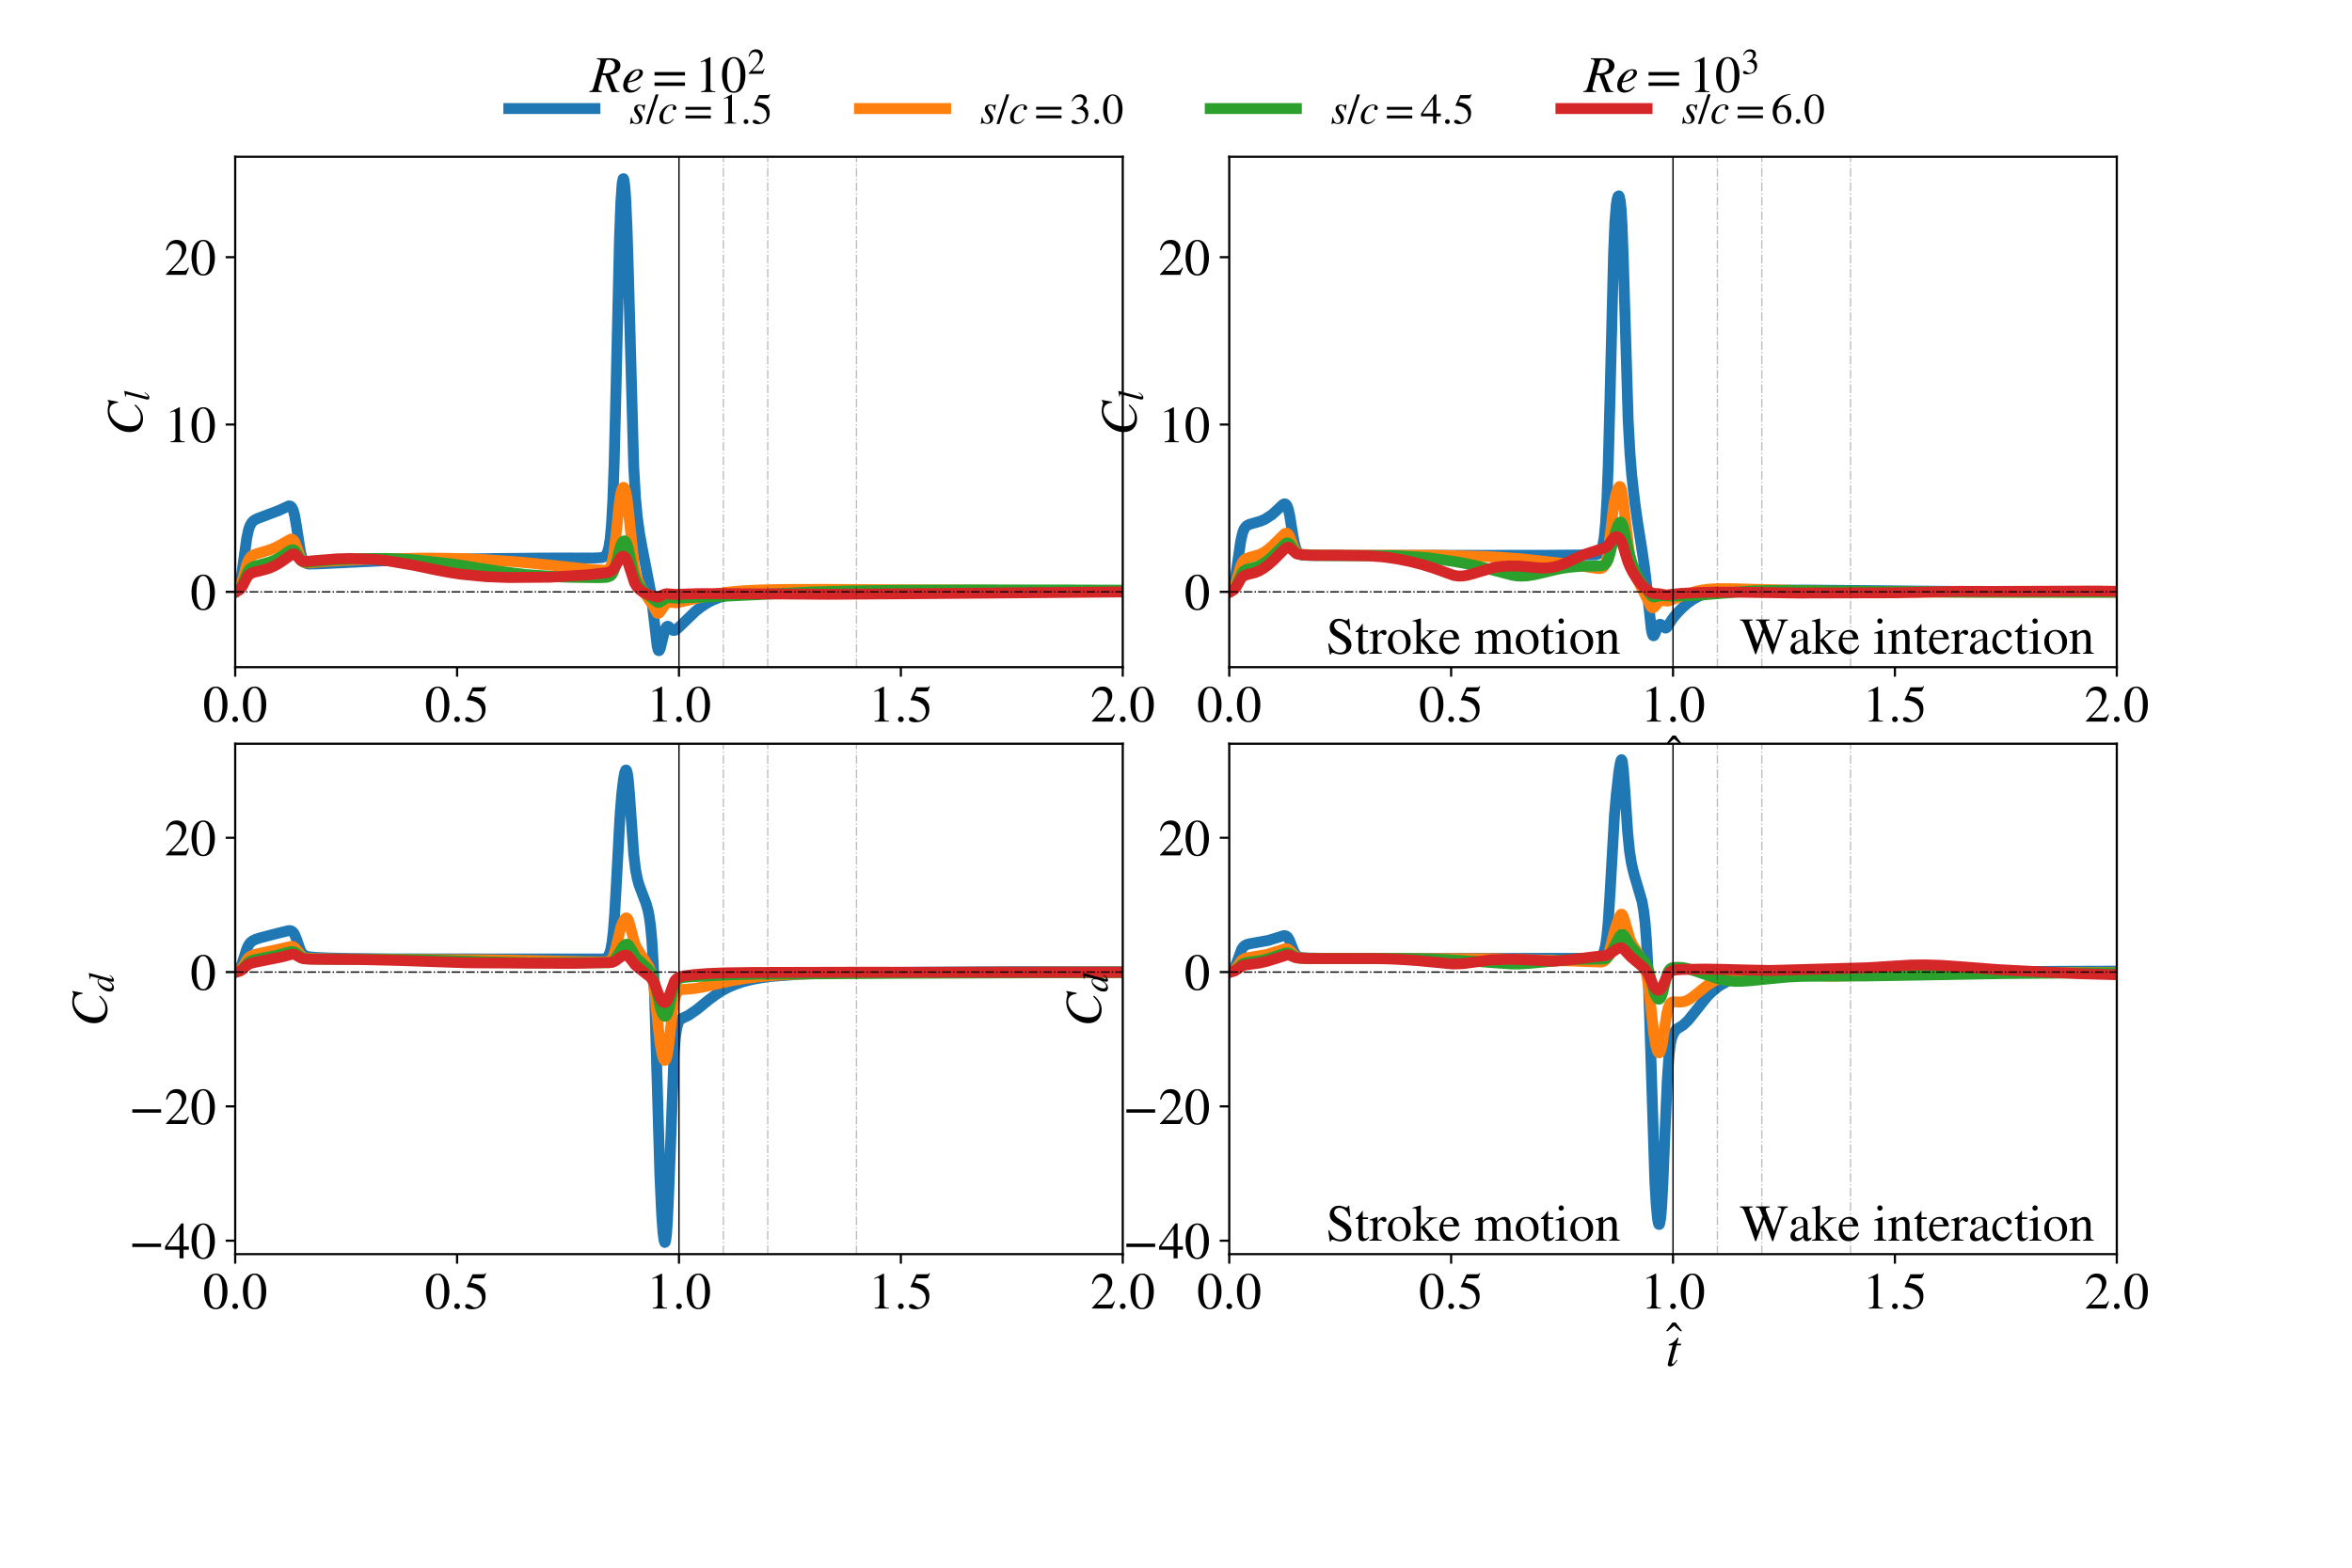<?xml version="1.0" encoding="utf-8" standalone="no"?>
<!DOCTYPE svg PUBLIC "-//W3C//DTD SVG 1.1//EN"
  "http://www.w3.org/Graphics/SVG/1.1/DTD/svg11.dtd">
<!-- Created with matplotlib (https://matplotlib.org/) -->
<svg height="576pt" version="1.1" viewBox="0 0 864 576" width="864pt" xmlns="http://www.w3.org/2000/svg" xmlns:xlink="http://www.w3.org/1999/xlink">
 <defs>
  <style type="text/css">*{stroke-linecap:butt;stroke-linejoin:round;}</style>
 </defs>
 <g id="figure_1">
  <g id="patch_1">
   <path d="M 0 576 
L 864 576 
L 864 0 
L 0 0 
z
" style="fill:#ffffff;"/>
  </g>
  <g id="axes_1">
   <g id="patch_2">
    <path d="M 86.4 245.135 
L 412.438 245.135 
L 412.438 57.6 
L 86.4 57.6 
z
" style="fill:#ffffff;"/>
   </g>
   <g id="matplotlib.axis_1">
    <g id="xtick_1">
     <g id="line2d_1">
      <defs>
       <path d="M 0 0 
L 0 3.5 
" id="ma52c24f348" style="stroke:#000000;stroke-width:0.8;"/>
      </defs>
      <g>
       <use style="fill:#ffffff;stroke:#000000;stroke-width:0.8;" x="86.4" xlink:href="#ma52c24f348" y="245.135"/>
      </g>
     </g>
     <g id="text_1">
      <!-- 0.0 -->
      <g transform="translate(74.525 265.111)scale(0.19 -0.19)">
       <defs>
        <path d="M 47.594 33 
Q 47.594 26.297 46.297 20.344 
Q 45 14.406 42.453 9.406 
Q 39.906 4.406 35.406 1.5 
Q 30.906 -1.406 25 -1.406 
Q 18.906 -1.406 14.297 1.688 
Q 9.703 4.797 7.203 10 
Q 4.703 15.203 3.547 21.094 
Q 2.406 27 2.406 33.594 
Q 2.406 42.906 4.703 50.344 
Q 7 57.797 12.344 62.688 
Q 17.703 67.594 25.406 67.594 
Q 35.203 67.594 41.391 58 
Q 47.594 48.406 47.594 33 
z
M 38 32.5 
Q 38 48.297 34.641 56.641 
Q 31.297 65 24.797 65 
Q 18.594 65 15.297 56.594 
Q 12 48.203 12 32.906 
Q 12 17.5 15.297 9.344 
Q 18.594 1.203 25 1.203 
Q 31.297 1.203 34.641 9.344 
Q 38 17.5 38 32.5 
z
" id="STIXGeneral-Regular-48"/>
        <path d="M 18.094 4.297 
Q 18.094 2.094 16.438 0.5 
Q 14.797 -1.094 12.5 -1.094 
Q 10.203 -1.094 8.594 0.5 
Q 7 2.094 7 4.391 
Q 7 6.703 8.641 8.344 
Q 10.297 10 12.594 10 
Q 14.797 10 16.438 8.297 
Q 18.094 6.594 18.094 4.297 
z
" id="STIXGeneral-Regular-46"/>
       </defs>
       <use xlink:href="#STIXGeneral-Regular-48"/>
       <use x="50" xlink:href="#STIXGeneral-Regular-46"/>
       <use x="75" xlink:href="#STIXGeneral-Regular-48"/>
      </g>
     </g>
    </g>
    <g id="xtick_2">
     <g id="line2d_2">
      <g>
       <use style="fill:#ffffff;stroke:#000000;stroke-width:0.8;" x="167.909" xlink:href="#ma52c24f348" y="245.135"/>
      </g>
     </g>
     <g id="text_2">
      <!-- 0.5 -->
      <g transform="translate(156.034 265.111)scale(0.19 -0.19)">
       <defs>
        <path d="M 43.797 68.094 
L 40.203 59.594 
Q 39.594 58.297 37.5 58.297 
L 18.094 58.297 
L 14.094 49.797 
Q 25.094 47.703 30 45.25 
Q 34.906 42.797 39.094 37 
Q 42.594 32.203 42.594 24.297 
Q 42.594 17.094 40.25 12.188 
Q 37.906 7.297 32.797 3.5 
Q 26 -1.406 15.797 -1.406 
Q 10.094 -1.406 6.594 0.297 
Q 3.094 2 3.094 4.797 
Q 3.094 8.594 7.594 8.594 
Q 11.203 8.594 15 5.5 
Q 18.906 2.297 22.094 2.297 
Q 27.297 2.297 31.438 7.5 
Q 35.594 12.703 35.594 19.203 
Q 35.594 28.797 28.906 34.203 
Q 20.203 41.203 7.594 41.203 
Q 6.406 41.203 6.406 42 
L 6.5 42.5 
L 17.406 66.203 
L 38.094 66.203 
Q 39.797 66.203 40.75 66.703 
Q 41.703 67.203 42.906 68.797 
z
" id="STIXGeneral-Regular-53"/>
       </defs>
       <use xlink:href="#STIXGeneral-Regular-48"/>
       <use x="50" xlink:href="#STIXGeneral-Regular-46"/>
       <use x="75" xlink:href="#STIXGeneral-Regular-53"/>
      </g>
     </g>
    </g>
    <g id="xtick_3">
     <g id="line2d_3">
      <g>
       <use style="fill:#ffffff;stroke:#000000;stroke-width:0.8;" x="249.419" xlink:href="#ma52c24f348" y="245.135"/>
      </g>
     </g>
     <g id="text_3">
      <!-- 1.0 -->
      <g transform="translate(237.544 265.111)scale(0.19 -0.19)">
       <defs>
        <path d="M 39.406 0 
L 11.797 0 
L 11.797 1.5 
Q 17.297 1.797 19.297 3.547 
Q 21.297 5.297 21.297 9.5 
L 21.297 54.406 
Q 21.297 59.297 18.297 59.297 
Q 16.906 59.297 13.797 58.094 
L 11.094 57.094 
L 11.094 58.5 
L 29 67.594 
L 29.906 67.297 
L 29.906 7.594 
Q 29.906 4.297 31.906 2.891 
Q 33.906 1.5 39.406 1.5 
z
" id="STIXGeneral-Regular-49"/>
       </defs>
       <use xlink:href="#STIXGeneral-Regular-49"/>
       <use x="50" xlink:href="#STIXGeneral-Regular-46"/>
       <use x="75" xlink:href="#STIXGeneral-Regular-48"/>
      </g>
     </g>
    </g>
    <g id="xtick_4">
     <g id="line2d_4">
      <g>
       <use style="fill:#ffffff;stroke:#000000;stroke-width:0.8;" x="330.928" xlink:href="#ma52c24f348" y="245.135"/>
      </g>
     </g>
     <g id="text_4">
      <!-- 1.5 -->
      <g transform="translate(319.053 265.111)scale(0.19 -0.19)">
       <use xlink:href="#STIXGeneral-Regular-49"/>
       <use x="50" xlink:href="#STIXGeneral-Regular-46"/>
       <use x="75" xlink:href="#STIXGeneral-Regular-53"/>
      </g>
     </g>
    </g>
    <g id="xtick_5">
     <g id="line2d_5">
      <g>
       <use style="fill:#ffffff;stroke:#000000;stroke-width:0.8;" x="412.438" xlink:href="#ma52c24f348" y="245.135"/>
      </g>
     </g>
     <g id="text_5">
      <!-- 2.0 -->
      <g transform="translate(400.563 265.111)scale(0.19 -0.19)">
       <defs>
        <path d="M 47.406 13.703 
L 42 0 
L 2.906 0 
L 2.906 1.203 
L 20.703 20.094 
Q 27.703 27.406 30.703 33.5 
Q 33.703 39.594 33.703 46.094 
Q 33.703 52.797 30 56.5 
Q 26.297 60.203 19.797 60.203 
Q 14.406 60.203 11.25 57.391 
Q 8.094 54.594 5.094 47.203 
L 3 47.703 
Q 4.703 57 9.844 62.297 
Q 15 67.594 23.797 67.594 
Q 32.094 67.594 37.188 62.594 
Q 42.297 57.594 42.297 50 
Q 42.297 38.703 29.5 25.203 
L 13 7.594 
L 36.406 7.594 
Q 39.703 7.594 41.641 8.891 
Q 43.594 10.203 46 14.297 
z
" id="STIXGeneral-Regular-50"/>
       </defs>
       <use xlink:href="#STIXGeneral-Regular-50"/>
       <use x="50" xlink:href="#STIXGeneral-Regular-46"/>
       <use x="75" xlink:href="#STIXGeneral-Regular-48"/>
      </g>
     </g>
    </g>
   </g>
   <g id="matplotlib.axis_2">
    <g id="ytick_1">
     <g id="line2d_6">
      <defs>
       <path d="M 0 0 
L -3.5 0 
" id="m12ca4fca6a" style="stroke:#000000;stroke-width:0.8;"/>
      </defs>
      <g>
       <use style="fill:#ffffff;stroke:#000000;stroke-width:0.8;" x="86.4" xlink:href="#m12ca4fca6a" y="217.466"/>
      </g>
     </g>
     <g id="text_6">
      <!-- 0 -->
      <g transform="translate(69.9 223.954)scale(0.19 -0.19)">
       <use xlink:href="#STIXGeneral-Regular-48"/>
      </g>
     </g>
    </g>
    <g id="ytick_2">
     <g id="line2d_7">
      <g>
       <use style="fill:#ffffff;stroke:#000000;stroke-width:0.8;" x="86.4" xlink:href="#m12ca4fca6a" y="155.979"/>
      </g>
     </g>
     <g id="text_7">
      <!-- 10 -->
      <g transform="translate(60.4 162.467)scale(0.19 -0.19)">
       <use xlink:href="#STIXGeneral-Regular-49"/>
       <use x="50" xlink:href="#STIXGeneral-Regular-48"/>
      </g>
     </g>
    </g>
    <g id="ytick_3">
     <g id="line2d_8">
      <g>
       <use style="fill:#ffffff;stroke:#000000;stroke-width:0.8;" x="86.4" xlink:href="#m12ca4fca6a" y="94.492"/>
      </g>
     </g>
     <g id="text_8">
      <!-- 20 -->
      <g transform="translate(60.4 100.98)scale(0.19 -0.19)">
       <use xlink:href="#STIXGeneral-Regular-50"/>
       <use x="50" xlink:href="#STIXGeneral-Regular-48"/>
      </g>
     </g>
    </g>
    <g id="text_9">
     <!-- $C_l$ -->
     <g transform="translate(52.276 160.012)rotate(-90)scale(0.19 -0.19)">
      <defs>
       <path d="M 68.906 66.406 
L 65.203 46.406 
L 63.406 46.703 
Q 61.594 63 48.5 63 
Q 37.594 63 28.594 53.297 
Q 23.297 47.703 20.547 39.703 
Q 17.797 31.703 17.797 23.203 
Q 17.797 2.703 35.297 2.703 
Q 41.5 2.703 46.641 5.297 
Q 51.797 7.906 58.203 14.594 
L 60 13.094 
Q 53.297 5.203 46.844 1.703 
Q 40.406 -1.797 32.703 -1.797 
Q 21 -1.797 13.797 5.141 
Q 6.594 12.094 6.594 24.297 
Q 6.594 34.594 11.688 43.938 
Q 16.797 53.297 25.297 59.297 
Q 35.5 66.594 47.203 66.594 
Q 54.094 66.594 58.906 64.906 
Q 60.906 64.203 63 64.203 
Q 65.703 64.203 66.797 66.406 
z
" id="STIXGeneral-Italic-67"/>
       <path d="M 27.906 67.797 
L 12.594 9.297 
Q 11.797 6.406 11.797 5 
Q 11.797 3.203 13.5 3.203 
Q 16.203 3.203 20.203 8.906 
L 22.703 12.406 
L 24.094 11.406 
Q 19.594 4.297 16.344 1.594 
Q 13.094 -1.094 9 -1.094 
Q 4.094 -1.094 4.094 4.5 
Q 4.094 6.203 4.5 7.5 
L 18.203 59.906 
Q 18.5 60.906 18.5 61.797 
Q 18.5 64 13.594 64 
L 11.797 64 
L 11.797 65.594 
Q 18.797 66.406 27.297 68.297 
z
" id="STIXGeneral-Italic-108"/>
      </defs>
      <use transform="translate(0 0.406)" xlink:href="#STIXGeneral-Italic-67"/>
      <use transform="translate(66.7 -12.822)scale(0.7)" xlink:href="#STIXGeneral-Italic-108"/>
     </g>
    </g>
   </g>
   <g id="line2d_9">
    <path clip-path="url(#p0f716b835b)" d="M 86.889 216.776 
L 87.867 215.007 
L 88.356 213.308 
L 88.845 210.767 
L 89.66 204.842 
L 90.638 197.773 
L 91.291 194.702 
L 91.78 193.251 
L 92.432 192.067 
L 93.084 191.373 
L 93.899 190.839 
L 95.203 190.288 
L 102.213 187.654 
L 106.125 185.868 
L 106.614 185.939 
L 106.94 186.144 
L 107.266 186.537 
L 107.755 187.619 
L 108.245 189.466 
L 108.897 193.278 
L 110.364 202.775 
L 110.853 204.649 
L 111.342 205.834 
L 111.831 206.534 
L 112.483 207.014 
L 113.298 207.25 
L 116.885 207.175 
L 140.196 206.078 
L 140.685 206.072 
L 141.826 206.01 
L 162.041 205.534 
L 162.53 205.538 
L 163.834 205.486 
L 178.506 205.272 
L 178.995 205.278 
L 180.136 205.236 
L 194.971 205.09 
L 195.297 205.07 
L 195.786 205.083 
L 197.579 205.057 
L 202.632 205.038 
L 204.589 205.034 
L 209.805 205.015 
L 211.598 205.062 
L 212.088 205.017 
L 214.696 205.025 
L 216.815 205.033 
L 217.304 205.05 
L 218.445 205.022 
L 221.054 204.88 
L 221.869 204.6 
L 222.521 204.099 
L 223.173 202.849 
L 223.662 201.081 
L 224.151 197.962 
L 224.64 192.599 
L 225.129 183.726 
L 225.618 170.068 
L 226.27 143.898 
L 227.574 87.196 
L 228.063 74.333 
L 228.552 67.423 
L 228.878 65.713 
L 229.042 65.653 
L 229.205 66.101 
L 229.531 68.515 
L 229.857 73.089 
L 230.346 84.004 
L 230.835 99.876 
L 232.791 171.27 
L 233.443 182.858 
L 234.095 189.914 
L 234.91 195.838 
L 235.888 201.263 
L 238.986 217.283 
L 239.801 223.551 
L 241.431 237.527 
L 241.757 238.756 
L 241.92 239.026 
L 242.083 239.077 
L 242.246 238.938 
L 242.572 238.167 
L 243.224 235.492 
L 244.039 232.115 
L 244.528 230.796 
L 244.854 230.302 
L 245.18 230.102 
L 245.506 230.154 
L 245.995 230.548 
L 247.137 231.57 
L 247.626 231.656 
L 248.115 231.509 
L 248.767 231.06 
L 250.071 229.821 
L 255.614 224.47 
L 257.733 222.844 
L 259.852 221.49 
L 261.808 220.489 
L 263.928 219.639 
L 266.373 218.9 
L 269.144 218.304 
L 272.405 217.833 
L 276.643 217.457 
L 282.186 217.199 
L 290.826 217.046 
L 305.823 217.024 
L 365.488 217.286 
L 412.601 217.444 
L 412.601 217.444 
" style="fill:none;stroke:#1f77b4;stroke-linecap:square;stroke-width:4;"/>
   </g>
   <g id="line2d_10">
    <path clip-path="url(#p0f716b835b)" d="M 86.889 217.112 
L 87.867 216.211 
L 88.356 215.344 
L 88.845 214.046 
L 89.66 211.012 
L 90.638 207.359 
L 91.291 205.746 
L 91.943 204.77 
L 92.595 204.192 
L 93.573 203.695 
L 95.203 203.188 
L 99.115 202.021 
L 101.235 201.156 
L 103.191 200.121 
L 106.777 198.086 
L 107.266 198.106 
L 107.755 198.414 
L 108.245 199.124 
L 108.734 200.286 
L 110.527 205.38 
L 111.016 206.102 
L 111.668 206.635 
L 112.809 206.844 
L 114.439 206.798 
L 115.254 206.679 
L 121.612 206.134 
L 133.512 205.539 
L 134.002 205.511 
L 138.566 205.365 
L 155.357 205.08 
L 155.846 205.067 
L 160.9 205.095 
L 161.389 205.093 
L 163.671 205.134 
L 164.16 205.131 
L 166.279 205.182 
L 166.768 205.188 
L 168.888 205.246 
L 172.474 205.364 
L 174.593 205.462 
L 175.082 205.479 
L 177.365 205.601 
L 178.017 205.62 
L 188.287 206.329 
L 188.776 206.364 
L 191.058 206.565 
L 191.547 206.598 
L 193.666 206.795 
L 194.155 206.836 
L 196.275 207.037 
L 199.372 207.379 
L 199.698 207.374 
L 215.674 209.087 
L 216.163 209.135 
L 222.521 209.559 
L 223.173 209.365 
L 223.662 209.035 
L 224.151 208.402 
L 224.64 207.279 
L 225.129 205.392 
L 225.618 202.463 
L 226.27 196.801 
L 227.574 184.236 
L 228.063 181.263 
L 228.552 179.583 
L 228.878 179.114 
L 229.042 179.059 
L 229.205 179.126 
L 229.531 179.633 
L 229.857 180.672 
L 230.346 183.316 
L 230.835 187.392 
L 232.954 207.916 
L 233.606 211.054 
L 234.258 213.137 
L 235.236 215.378 
L 236.54 217.641 
L 238.008 219.723 
L 239.475 221.882 
L 241.431 225.255 
L 241.757 225.372 
L 242.083 225.249 
L 242.572 224.705 
L 244.691 221.608 
L 245.18 221.341 
L 245.832 221.269 
L 248.441 221.467 
L 250.234 221.113 
L 263.602 218.08 
L 268.003 217.485 
L 272.894 217.062 
L 279.088 216.765 
L 287.891 216.588 
L 302.074 216.548 
L 339.242 216.744 
L 412.601 217.171 
L 412.601 217.171 
" style="fill:none;stroke:#ff7f0e;stroke-linecap:square;stroke-width:4;"/>
   </g>
   <g id="line2d_11">
    <path clip-path="url(#p0f716b835b)" d="M 86.645 217.27 
L 87.378 217.014 
L 87.949 216.603 
L 88.519 215.886 
L 89.09 214.773 
L 90.068 212.205 
L 90.883 210.306 
L 91.535 209.311 
L 92.187 208.702 
L 93.002 208.25 
L 94.306 207.838 
L 99.197 206.481 
L 101.153 205.653 
L 103.191 204.541 
L 105.636 202.87 
L 106.94 202.081 
L 107.511 201.968 
L 108 202.1 
L 108.408 202.429 
L 108.978 203.226 
L 110.69 206.024 
L 111.26 206.421 
L 111.749 206.541 
L 112.809 206.681 
L 113.543 206.574 
L 122.346 205.719 
L 134.083 205.216 
L 141.908 205.197 
L 142.315 205.202 
L 151.037 205.567 
L 165.546 207.143 
L 169.621 207.745 
L 175.734 208.728 
L 184.211 210.01 
L 193.34 211.128 
L 205.404 211.953 
L 207.36 212.019 
L 210.376 212.112 
L 218.527 212.221 
L 219.831 212.241 
L 220.075 212.24 
L 223.01 212.1 
L 224.314 211.561 
L 224.803 211.089 
L 225.537 209.634 
L 226.107 207.841 
L 227.167 203.469 
L 227.9 200.819 
L 228.471 199.482 
L 228.96 198.865 
L 229.286 198.718 
L 229.612 198.809 
L 229.938 199.151 
L 230.346 200.008 
L 230.835 201.676 
L 231.568 205.233 
L 232.628 210.348 
L 233.198 212.18 
L 233.932 213.892 
L 234.829 215.387 
L 235.236 215.876 
L 236.54 217.343 
L 237.845 218.491 
L 241.594 221.371 
L 242.083 221.341 
L 242.735 221.012 
L 244.773 219.674 
L 245.506 219.547 
L 246.566 219.628 
L 248.359 219.754 
L 251.538 219.641 
L 265.476 219.087 
L 278.436 218.477 
L 298.243 217.514 
L 311.366 217.145 
L 328.891 216.892 
L 354.811 216.757 
L 394.832 216.79 
L 412.519 216.847 
L 412.519 216.847 
" style="fill:none;stroke:#2ca02c;stroke-linecap:square;stroke-width:4;"/>
   </g>
   <g id="line2d_12">
    <path clip-path="url(#p0f716b835b)" d="M 86.889 217.283 
L 88.03 216.695 
L 88.682 215.957 
L 89.334 214.816 
L 90.802 211.982 
L 91.454 211.212 
L 92.269 210.652 
L 93.247 210.279 
L 95.692 209.693 
L 98.3 208.97 
L 99.768 208.412 
L 101.561 207.54 
L 103.354 206.432 
L 107.429 203.549 
L 107.918 203.52 
L 108.408 203.692 
L 109.06 204.308 
L 110.364 205.786 
L 111.016 206.182 
L 111.668 206.306 
L 112.646 206.294 
L 114.928 206.042 
L 123.242 205.382 
L 123.894 205.339 
L 128.296 205.219 
L 136.936 205.489 
L 137.588 205.525 
L 141.989 205.98 
L 151.934 207.675 
L 155.194 208.346 
L 158.78 209.111 
L 161.226 209.6 
L 164.649 210.243 
L 168.888 210.926 
L 178.669 211.884 
L 186.82 212.187 
L 201.817 212.079 
L 215.674 211.227 
L 222.684 210.436 
L 223.988 210.105 
L 224.803 209.698 
L 225.618 208.814 
L 226.27 207.752 
L 227.737 205.132 
L 228.389 204.515 
L 228.878 204.371 
L 229.368 204.515 
L 229.857 204.984 
L 230.346 205.854 
L 230.835 207.139 
L 233.117 214.199 
L 233.932 215.523 
L 234.91 216.588 
L 236.051 217.468 
L 237.355 218.16 
L 238.986 218.715 
L 241.431 219.373 
L 242.083 219.255 
L 243.224 218.691 
L 244.202 218.276 
L 245.017 218.142 
L 246.158 218.234 
L 247.952 218.405 
L 250.56 218.314 
L 256.755 218.107 
L 264.58 218.102 
L 304.03 218.348 
L 333.374 218.158 
L 412.601 217.491 
L 412.601 217.491 
" style="fill:none;stroke:#d62728;stroke-linecap:square;stroke-width:4;"/>
   </g>
   <g id="line2d_13">
    <path clip-path="url(#p0f716b835b)" d="M 86.4 217.466 
L 412.438 217.466 
" style="fill:none;stroke:#000000;stroke-dasharray:3.2,0.8,0.5,0.8;stroke-dashoffset:0;stroke-width:0.5;"/>
   </g>
   <g id="line2d_14">
    <path clip-path="url(#p0f716b835b)" d="M 249.419 245.135 
L 249.419 57.6 
" style="fill:none;stroke:#000000;stroke-linecap:square;stroke-width:0.5;"/>
   </g>
   <g id="line2d_15">
    <path clip-path="url(#p0f716b835b)" d="M 265.721 245.135 
L 265.721 57.6 
" style="fill:none;stroke:#000000;stroke-dasharray:3.2,0.8,0.5,0.8;stroke-dashoffset:0;stroke-opacity:0.25;stroke-width:0.5;"/>
   </g>
   <g id="line2d_16">
    <path clip-path="url(#p0f716b835b)" d="M 282.023 245.135 
L 282.023 57.6 
" style="fill:none;stroke:#000000;stroke-dasharray:3.2,0.8,0.5,0.8;stroke-dashoffset:0;stroke-opacity:0.25;stroke-width:0.5;"/>
   </g>
   <g id="line2d_17">
    <path clip-path="url(#p0f716b835b)" d="M 314.626 245.135 
L 314.626 57.6 
" style="fill:none;stroke:#000000;stroke-dasharray:3.2,0.8,0.5,0.8;stroke-dashoffset:0;stroke-opacity:0.25;stroke-width:0.5;"/>
   </g>
   <g id="patch_3">
    <path d="M 86.4 245.135 
L 86.4 57.6 
" style="fill:none;stroke:#000000;stroke-linecap:square;stroke-linejoin:miter;stroke-width:0.8;"/>
   </g>
   <g id="patch_4">
    <path d="M 412.438 245.135 
L 412.438 57.6 
" style="fill:none;stroke:#000000;stroke-linecap:square;stroke-linejoin:miter;stroke-width:0.8;"/>
   </g>
   <g id="patch_5">
    <path d="M 86.4 245.135 
L 412.438 245.135 
" style="fill:none;stroke:#000000;stroke-linecap:square;stroke-linejoin:miter;stroke-width:0.8;"/>
   </g>
   <g id="patch_6">
    <path d="M 86.4 57.6 
L 412.438 57.6 
" style="fill:none;stroke:#000000;stroke-linecap:square;stroke-linejoin:miter;stroke-width:0.8;"/>
   </g>
   <g id="text_10">
    <!-- $Re = 10^2$ -->
    <g transform="translate(216.739 33.896)scale(0.19 -0.19)">
     <defs>
      <path d="M 13.203 65.297 
L 38.406 65.297 
Q 48.094 65.297 53.438 61.5 
Q 58.797 57.703 58.797 51.203 
Q 58.797 43.406 52.203 38.406 
Q 48.297 35.406 39.094 33.297 
L 48 9.797 
Q 49.703 5.203 51.547 3.391 
Q 53.406 1.594 56.703 1.594 
L 56.703 0 
L 42 0 
L 29.703 32.406 
L 23.094 32.906 
L 17.594 12.594 
Q 16.297 8 16.297 6.297 
Q 16.297 4 17.594 3 
Q 18.906 2 23 1.594 
L 23 0 
L -1.297 0 
L -1.297 1.594 
Q 2.703 2.094 4.344 3.797 
Q 6 5.5 7.203 10.094 
L 19.094 53.203 
Q 20.297 57.797 20.297 59.5 
Q 20.297 61.297 18.906 62.297 
Q 17.703 63.094 13.203 63.703 
z
M 30.594 59.297 
L 24.297 36.594 
Q 27.406 36.094 29.406 36.094 
Q 38.297 36.094 43.297 40.094 
Q 48.297 44.094 48.297 51.094 
Q 48.297 56.297 45.188 59.297 
Q 42.094 62.297 36.297 62.297 
Q 31.406 62.297 30.594 59.297 
z
" id="STIXGeneral-Italic-82"/>
      <path d="M 35.797 10.906 
L 37 9.703 
Q 28.203 -1.094 16.594 -1.094 
Q 10.5 -1.094 6.797 2.656 
Q 3.094 6.406 3.094 12.594 
Q 3.094 24.297 12.438 34.188 
Q 21.797 44.094 33 44.094 
Q 36.906 44.094 39.047 42.297 
Q 41.203 40.5 41.203 37.297 
Q 41.203 30.703 33.547 25.5 
Q 25.906 20.297 12.797 18.594 
Q 11.797 16.594 11.797 12.5 
Q 11.797 8.406 14.344 5.906 
Q 16.906 3.406 21.094 3.406 
Q 24.406 3.406 27.406 4.953 
Q 30.406 6.5 35.797 10.906 
z
M 15.203 25.203 
L 13.5 20.797 
Q 24.703 23.5 29.594 28.203 
Q 34.594 33 34.594 37.906 
Q 34.594 41.797 31.094 41.797 
Q 26.906 41.797 22.344 36.938 
Q 17.797 32.094 15.203 25.203 
z
" id="STIXGeneral-Italic-101"/>
      <path d="M 63.703 32 
L 4.797 32 
L 4.797 38.594 
L 63.703 38.594 
z
M 63.703 12 
L 4.797 12 
L 4.797 18.594 
L 63.703 18.594 
z
" id="STIXGeneral-Regular-61"/>
     </defs>
     <use transform="translate(0 0.409)" xlink:href="#STIXGeneral-Italic-82"/>
     <use transform="translate(61.1 0.409)" xlink:href="#STIXGeneral-Italic-101"/>
     <use transform="translate(119.94 0.409)" xlink:href="#STIXGeneral-Regular-61"/>
     <use transform="translate(202.88 0.409)" xlink:href="#STIXGeneral-Regular-49"/>
     <use transform="translate(252.88 0.409)" xlink:href="#STIXGeneral-Regular-48"/>
     <use transform="translate(304.423 35.684)scale(0.7)" xlink:href="#STIXGeneral-Regular-50"/>
    </g>
   </g>
   <g id="legend_1">
    <g id="line2d_18">
     <path d="M 186.903 39.877 
L 218.557 39.877 
" style="fill:none;stroke:#1f77b4;stroke-linecap:square;stroke-width:4;"/>
    </g>
    <g id="line2d_19"/>
    <g id="text_11">
     <!-- $s/c = 1.5$ -->
     <g transform="translate(231.219 45.416)scale(0.158 -0.158)">
      <defs>
       <path d="M 36.594 44.203 
L 34.594 30.203 
L 33 30.203 
Q 31.594 41.797 24.094 41.797 
Q 21.406 41.797 19.797 40.297 
Q 18.203 38.797 18.203 36.094 
Q 18.203 32.297 23.594 25.906 
Q 30.406 18 30.406 12.297 
Q 30.406 6.203 26.344 2.547 
Q 22.297 -1.094 16 -1.094 
Q 13.094 -1.094 10.5 -0.094 
Q 8.406 0.797 6.094 0.797 
Q 4.094 0.797 3.203 -1.297 
L 1.594 -1.297 
L 3.594 14.594 
L 5.203 14.594 
Q 7.203 1 15.203 1 
Q 18.797 1 20.797 3 
Q 22.797 5 22.797 8.703 
Q 22.797 13.203 17.203 20.203 
Q 10.906 28.094 10.906 33.297 
Q 10.906 38.297 14.203 41.188 
Q 17.5 44.094 23 44.094 
Q 25 44.094 28.594 43.094 
Q 30.797 42.406 32.203 42.406 
Q 34.203 42.406 35.203 44.203 
z
" id="STIXGeneral-Italic-115"/>
       <path d="M 28.703 67.594 
L 5.906 -1.406 
L -0.906 -1.406 
L 22 67.594 
z
" id="STIXGeneral-Regular-47"/>
       <path d="M 35 10.703 
L 36.594 9.703 
Q 32 3.906 27.641 1.406 
Q 23.297 -1.094 17.703 -1.094 
Q 10.594 -1.094 6.797 2.797 
Q 3 6.703 3 14.297 
Q 3 21 6.391 27.25 
Q 9.797 33.5 15.297 38 
Q 23 44.094 32 44.094 
Q 36.594 44.094 39.547 41.797 
Q 42.5 39.5 42.5 36 
Q 42.5 34 41.094 32.594 
Q 39.703 31.203 37.703 31.203 
Q 35.703 31.203 34.75 32.344 
Q 33.797 33.5 33.797 35.203 
Q 33.797 36.094 34.547 37.547 
Q 35.297 39 35.297 40 
Q 35.297 42 31.594 42 
Q 25.297 42 20.703 37.203 
Q 11.594 27.594 11.594 13.906 
Q 11.594 8.5 13.891 5.5 
Q 16.203 2.5 20.5 2.5 
Q 24.406 2.5 27.594 4.391 
Q 30.797 6.297 35 10.703 
z
" id="STIXGeneral-Italic-99"/>
      </defs>
      <use transform="translate(0 0.203)" xlink:href="#STIXGeneral-Italic-115"/>
      <use transform="translate(38.9 0.203)" xlink:href="#STIXGeneral-Regular-47"/>
      <use transform="translate(66.7 0.203)" xlink:href="#STIXGeneral-Italic-99"/>
      <use transform="translate(125.54 0.203)" xlink:href="#STIXGeneral-Regular-61"/>
      <use transform="translate(208.48 0.203)" xlink:href="#STIXGeneral-Regular-49"/>
      <use transform="translate(258.48 0.203)" xlink:href="#STIXGeneral-Regular-46"/>
      <use transform="translate(283.48 0.203)" xlink:href="#STIXGeneral-Regular-53"/>
     </g>
    </g>
    <g id="line2d_20">
     <path d="M 315.735 39.877 
L 347.389 39.877 
" style="fill:none;stroke:#ff7f0e;stroke-linecap:square;stroke-width:4;"/>
    </g>
    <g id="line2d_21"/>
    <g id="text_12">
     <!-- $s/c = 3.0$ -->
     <g transform="translate(360.05 45.416)scale(0.158 -0.158)">
      <defs>
       <path d="M 6.094 51 
L 4.5 51.406 
Q 6.797 58.906 11.688 63.25 
Q 16.594 67.594 24.094 67.594 
Q 31.094 67.594 35.391 63.797 
Q 39.703 60 39.703 53.906 
Q 39.703 45.703 30.406 40.094 
Q 35.906 37.703 38.703 34.797 
Q 43.094 29.906 43.094 21.906 
Q 43.094 13.906 38.5 7.906 
Q 35.094 3.297 28.75 0.938 
Q 22.406 -1.406 15.297 -1.406 
Q 4.094 -1.406 4.094 4.297 
Q 4.094 5.906 5.297 6.906 
Q 6.5 7.906 8.203 7.906 
Q 10.703 7.906 14.297 5.297 
Q 18.703 2.203 22.906 2.203 
Q 28.406 2.203 32.156 6.641 
Q 35.906 11.094 35.906 17.5 
Q 35.906 29 25.5 32 
Q 22.406 33 15.297 33 
L 15.297 34.406 
Q 20.906 36.297 23.703 38 
Q 31.797 42.594 31.797 51.406 
Q 31.797 56.406 28.938 59 
Q 26.094 61.594 21 61.594 
Q 12 61.594 6.094 51 
z
" id="STIXGeneral-Regular-51"/>
      </defs>
      <use transform="translate(0 0.406)" xlink:href="#STIXGeneral-Italic-115"/>
      <use transform="translate(38.9 0.406)" xlink:href="#STIXGeneral-Regular-47"/>
      <use transform="translate(66.7 0.406)" xlink:href="#STIXGeneral-Italic-99"/>
      <use transform="translate(125.54 0.406)" xlink:href="#STIXGeneral-Regular-61"/>
      <use transform="translate(208.48 0.406)" xlink:href="#STIXGeneral-Regular-51"/>
      <use transform="translate(258.48 0.406)" xlink:href="#STIXGeneral-Regular-46"/>
      <use transform="translate(283.48 0.406)" xlink:href="#STIXGeneral-Regular-48"/>
     </g>
    </g>
    <g id="line2d_22">
     <path d="M 444.567 39.877 
L 476.221 39.877 
" style="fill:none;stroke:#2ca02c;stroke-linecap:square;stroke-width:4;"/>
    </g>
    <g id="line2d_23"/>
    <g id="text_13">
     <!-- $s/c = 4.5$ -->
     <g transform="translate(488.882 45.416)scale(0.158 -0.158)">
      <defs>
       <path d="M 47.297 16.703 
L 37 16.703 
L 37 0 
L 29.203 0 
L 29.203 16.703 
L 1.203 16.703 
L 1.203 23.094 
L 32.594 67.594 
L 37 67.594 
L 37 23.094 
L 47.297 23.094 
z
M 29.203 23.094 
L 29.203 57.406 
L 5.203 23.094 
z
" id="STIXGeneral-Regular-52"/>
      </defs>
      <use transform="translate(0 0.203)" xlink:href="#STIXGeneral-Italic-115"/>
      <use transform="translate(38.9 0.203)" xlink:href="#STIXGeneral-Regular-47"/>
      <use transform="translate(66.7 0.203)" xlink:href="#STIXGeneral-Italic-99"/>
      <use transform="translate(125.54 0.203)" xlink:href="#STIXGeneral-Regular-61"/>
      <use transform="translate(208.48 0.203)" xlink:href="#STIXGeneral-Regular-52"/>
      <use transform="translate(258.48 0.203)" xlink:href="#STIXGeneral-Regular-46"/>
      <use transform="translate(283.48 0.203)" xlink:href="#STIXGeneral-Regular-53"/>
     </g>
    </g>
    <g id="line2d_24">
     <path d="M 573.398 39.877 
L 605.052 39.877 
" style="fill:none;stroke:#d62728;stroke-linecap:square;stroke-width:4;"/>
    </g>
    <g id="line2d_25"/>
    <g id="text_14">
     <!-- $s/c = 6.0$ -->
     <g transform="translate(617.714 45.416)scale(0.158 -0.158)">
      <defs>
       <path d="M 44.594 68.406 
L 44.797 66.797 
Q 33 64.906 25.094 57.25 
Q 17.203 49.594 15.203 38.297 
Q 21 42.797 27.906 42.797 
Q 36.703 42.797 41.75 37.188 
Q 46.797 31.594 46.797 21.906 
Q 46.797 12.094 41.703 5.906 
Q 35.797 -1.406 25.797 -1.406 
Q 13.594 -1.406 8.094 8.703 
Q 3.406 17.297 3.406 27.906 
Q 3.406 44.297 14.297 55.5 
Q 20.5 61.906 27.047 64.547 
Q 33.594 67.203 44.594 68.406 
z
M 37.797 18.797 
Q 37.797 38.203 24.297 38.203 
Q 19.297 38.203 16 35.547 
Q 12.703 32.906 12.703 26.594 
Q 12.703 14.906 16.344 8.156 
Q 20 1.406 26.906 1.406 
Q 32.203 1.406 35 6.156 
Q 37.797 10.906 37.797 18.797 
z
" id="STIXGeneral-Regular-54"/>
      </defs>
      <use transform="translate(0 0.594)" xlink:href="#STIXGeneral-Italic-115"/>
      <use transform="translate(38.9 0.594)" xlink:href="#STIXGeneral-Regular-47"/>
      <use transform="translate(66.7 0.594)" xlink:href="#STIXGeneral-Italic-99"/>
      <use transform="translate(125.54 0.594)" xlink:href="#STIXGeneral-Regular-61"/>
      <use transform="translate(208.48 0.594)" xlink:href="#STIXGeneral-Regular-54"/>
      <use transform="translate(258.48 0.594)" xlink:href="#STIXGeneral-Regular-46"/>
      <use transform="translate(283.48 0.594)" xlink:href="#STIXGeneral-Regular-48"/>
     </g>
    </g>
   </g>
  </g>
  <g id="axes_2">
   <g id="patch_7">
    <path d="M 451.562 245.135 
L 777.6 245.135 
L 777.6 57.6 
L 451.562 57.6 
z
" style="fill:#ffffff;"/>
   </g>
   <g id="matplotlib.axis_3">
    <g id="xtick_6">
     <g id="line2d_26">
      <g>
       <use style="fill:#ffffff;stroke:#000000;stroke-width:0.8;" x="451.562" xlink:href="#ma52c24f348" y="245.135"/>
      </g>
     </g>
     <g id="text_15">
      <!-- 0.0 -->
      <g transform="translate(439.687 265.111)scale(0.19 -0.19)">
       <use xlink:href="#STIXGeneral-Regular-48"/>
       <use x="50" xlink:href="#STIXGeneral-Regular-46"/>
       <use x="75" xlink:href="#STIXGeneral-Regular-48"/>
      </g>
     </g>
    </g>
    <g id="xtick_7">
     <g id="line2d_27">
      <g>
       <use style="fill:#ffffff;stroke:#000000;stroke-width:0.8;" x="533.072" xlink:href="#ma52c24f348" y="245.135"/>
      </g>
     </g>
     <g id="text_16">
      <!-- 0.5 -->
      <g transform="translate(521.197 265.111)scale(0.19 -0.19)">
       <use xlink:href="#STIXGeneral-Regular-48"/>
       <use x="50" xlink:href="#STIXGeneral-Regular-46"/>
       <use x="75" xlink:href="#STIXGeneral-Regular-53"/>
      </g>
     </g>
    </g>
    <g id="xtick_8">
     <g id="line2d_28">
      <g>
       <use style="fill:#ffffff;stroke:#000000;stroke-width:0.8;" x="614.581" xlink:href="#ma52c24f348" y="245.135"/>
      </g>
     </g>
     <g id="text_17">
      <!-- 1.0 -->
      <g transform="translate(602.706 265.111)scale(0.19 -0.19)">
       <use xlink:href="#STIXGeneral-Regular-49"/>
       <use x="50" xlink:href="#STIXGeneral-Regular-46"/>
       <use x="75" xlink:href="#STIXGeneral-Regular-48"/>
      </g>
     </g>
    </g>
    <g id="xtick_9">
     <g id="line2d_29">
      <g>
       <use style="fill:#ffffff;stroke:#000000;stroke-width:0.8;" x="696.091" xlink:href="#ma52c24f348" y="245.135"/>
      </g>
     </g>
     <g id="text_18">
      <!-- 1.5 -->
      <g transform="translate(684.216 265.111)scale(0.19 -0.19)">
       <use xlink:href="#STIXGeneral-Regular-49"/>
       <use x="50" xlink:href="#STIXGeneral-Regular-46"/>
       <use x="75" xlink:href="#STIXGeneral-Regular-53"/>
      </g>
     </g>
    </g>
    <g id="xtick_10">
     <g id="line2d_30">
      <g>
       <use style="fill:#ffffff;stroke:#000000;stroke-width:0.8;" x="777.6" xlink:href="#ma52c24f348" y="245.135"/>
      </g>
     </g>
     <g id="text_19">
      <!-- 2.0 -->
      <g transform="translate(765.725 265.111)scale(0.19 -0.19)">
       <use xlink:href="#STIXGeneral-Regular-50"/>
       <use x="50" xlink:href="#STIXGeneral-Regular-46"/>
       <use x="75" xlink:href="#STIXGeneral-Regular-48"/>
      </g>
     </g>
    </g>
    <g id="text_20">
     <!-- $\^t$ -->
     <g transform="translate(611.921 286.211)scale(0.19 -0.19)">
      <defs>
       <path d="M -7.5 50.703 
L -10.906 50.703 
L -23.094 61 
L -35.203 50.703 
L -38.594 50.703 
L -26.203 67.406 
L -20 67.406 
z
" id="STIXGeneral-Regular-770"/>
       <path d="M 29.594 42.797 
L 29.094 39.594 
L 20.703 39.594 
L 12 6.797 
Q 11.797 6 11.797 5.406 
Q 11.797 3.797 13.297 3.797 
Q 14.5 3.797 16.094 5.344 
Q 17.703 6.906 21.406 11.703 
L 22.703 11 
Q 18.094 4 15.141 1.453 
Q 12.203 -1.094 8.406 -1.094 
Q 3.797 -1.094 3.797 2.594 
Q 3.797 3.594 5.406 10 
L 13.203 39.594 
L 5.703 39.594 
L 5.594 40.203 
Q 5.594 42 8.906 42.703 
Q 11.406 43.297 15.5 46.547 
Q 19.594 49.797 22.203 53.703 
Q 22.797 54.594 23.594 54.594 
Q 24.5 54.594 24.5 53.797 
Q 24.5 53.297 24.406 53.094 
L 21.594 42.797 
z
" id="STIXGeneral-Italic-116"/>
      </defs>
      <use transform="translate(39.043 16.594)" xlink:href="#STIXGeneral-Regular-770"/>
      <use transform="translate(0 0.203)" xlink:href="#STIXGeneral-Italic-116"/>
     </g>
    </g>
   </g>
   <g id="matplotlib.axis_4">
    <g id="ytick_4">
     <g id="line2d_31">
      <g>
       <use style="fill:#ffffff;stroke:#000000;stroke-width:0.8;" x="451.562" xlink:href="#m12ca4fca6a" y="217.466"/>
      </g>
     </g>
     <g id="text_21">
      <!-- 0 -->
      <g transform="translate(435.062 223.954)scale(0.19 -0.19)">
       <use xlink:href="#STIXGeneral-Regular-48"/>
      </g>
     </g>
    </g>
    <g id="ytick_5">
     <g id="line2d_32">
      <g>
       <use style="fill:#ffffff;stroke:#000000;stroke-width:0.8;" x="451.562" xlink:href="#m12ca4fca6a" y="155.979"/>
      </g>
     </g>
     <g id="text_22">
      <!-- 10 -->
      <g transform="translate(425.562 162.467)scale(0.19 -0.19)">
       <use xlink:href="#STIXGeneral-Regular-49"/>
       <use x="50" xlink:href="#STIXGeneral-Regular-48"/>
      </g>
     </g>
    </g>
    <g id="ytick_6">
     <g id="line2d_33">
      <g>
       <use style="fill:#ffffff;stroke:#000000;stroke-width:0.8;" x="451.562" xlink:href="#m12ca4fca6a" y="94.492"/>
      </g>
     </g>
     <g id="text_23">
      <!-- 20 -->
      <g transform="translate(425.562 100.98)scale(0.19 -0.19)">
       <use xlink:href="#STIXGeneral-Regular-50"/>
       <use x="50" xlink:href="#STIXGeneral-Regular-48"/>
      </g>
     </g>
    </g>
    <g id="text_24">
     <!-- $C_l$ -->
     <g transform="translate(417.439 160.012)rotate(-90)scale(0.19 -0.19)">
      <use transform="translate(0 0.406)" xlink:href="#STIXGeneral-Italic-67"/>
      <use transform="translate(66.7 -12.822)scale(0.7)" xlink:href="#STIXGeneral-Italic-108"/>
     </g>
    </g>
   </g>
   <g id="line2d_34">
    <path clip-path="url(#p33d22c45c6)" d="M 452.051 216.805 
L 453.029 215.096 
L 453.518 213.46 
L 454.008 211.017 
L 454.823 205.349 
L 455.801 198.677 
L 456.453 195.858 
L 456.942 194.565 
L 457.431 193.751 
L 458.083 193.114 
L 458.898 192.685 
L 460.365 192.253 
L 462.974 191.503 
L 464.604 190.815 
L 467.212 189.139 
L 468.842 187.679 
L 471.288 185.349 
L 471.777 185.145 
L 472.103 185.165 
L 472.429 185.36 
L 472.755 185.786 
L 473.244 187.093 
L 473.733 189.24 
L 474.548 194.301 
L 475.363 199.092 
L 476.015 201.532 
L 476.504 202.596 
L 476.993 203.216 
L 477.645 203.646 
L 478.46 203.894 
L 479.928 204.039 
L 483.677 204.092 
L 484.166 204.079 
L 538.451 204.038 
L 538.94 204.028 
L 549.374 204.031 
L 549.863 204.02 
L 558.503 204.015 
L 559.807 204.022 
L 561.926 204.012 
L 563.719 204.014 
L 565.349 204.006 
L 567.143 204.014 
L 569.099 204.002 
L 586.216 203.864 
L 587.031 203.599 
L 587.683 203.091 
L 588.335 201.946 
L 588.824 200.276 
L 589.313 197.322 
L 589.802 192.252 
L 590.291 183.865 
L 590.78 170.947 
L 591.432 146.282 
L 592.737 93.35 
L 593.226 81.644 
L 593.715 75.435 
L 594.041 73.242 
L 594.367 72.154 
L 594.693 71.959 
L 594.856 72.258 
L 595.182 73.773 
L 595.508 76.82 
L 595.834 82.141 
L 596.323 95.329 
L 598.116 154.696 
L 598.768 166.572 
L 599.42 174.744 
L 600.562 184.758 
L 601.54 191.737 
L 603.007 200.961 
L 604.148 208.758 
L 604.963 215.767 
L 606.593 231.148 
L 606.919 232.753 
L 607.245 233.514 
L 607.408 233.601 
L 607.571 233.528 
L 607.897 233.02 
L 608.712 230.87 
L 609.202 229.83 
L 609.528 229.457 
L 609.854 229.358 
L 610.343 229.614 
L 611.81 230.781 
L 612.136 230.661 
L 612.462 230.363 
L 612.951 229.583 
L 614.092 227.78 
L 615.559 225.863 
L 617.842 223.442 
L 619.798 221.715 
L 621.917 220.2 
L 624.036 219.047 
L 626.482 218.143 
L 628.601 217.652 
L 631.046 217.305 
L 634.632 217.055 
L 642.946 216.886 
L 663.487 216.803 
L 731.14 217.407 
L 777.763 217.423 
L 777.763 217.423 
" style="fill:none;stroke:#1f77b4;stroke-linecap:square;stroke-width:4;"/>
   </g>
   <g id="line2d_35">
    <path clip-path="url(#p33d22c45c6)" d="M 452.051 217.132 
L 453.029 216.272 
L 453.518 215.447 
L 454.008 214.216 
L 454.823 211.356 
L 455.801 207.977 
L 456.453 206.534 
L 457.105 205.7 
L 457.757 205.242 
L 458.735 204.878 
L 462.811 203.7 
L 464.278 202.95 
L 465.745 201.938 
L 467.375 200.536 
L 471.94 196.082 
L 472.429 195.909 
L 472.918 196.017 
L 473.244 196.309 
L 473.733 197.124 
L 474.385 198.822 
L 475.363 201.45 
L 476.015 202.551 
L 476.667 203.153 
L 477.319 203.456 
L 478.46 203.685 
L 481.069 203.874 
L 485.144 204.01 
L 485.959 204.015 
L 527.855 204.023 
L 545.624 204.474 
L 550.678 204.738 
L 553.123 204.898 
L 559.807 205.415 
L 575.946 207.237 
L 583.282 208.333 
L 586.705 208.871 
L 587.846 208.901 
L 588.498 208.733 
L 588.987 208.398 
L 589.476 207.737 
L 589.965 206.546 
L 590.454 204.559 
L 590.943 201.548 
L 591.595 196.015 
L 592.737 186.092 
L 593.389 182.512 
L 594.041 180.296 
L 594.53 179.191 
L 594.856 178.794 
L 595.019 178.751 
L 595.182 178.843 
L 595.508 179.489 
L 595.834 180.895 
L 596.323 184.384 
L 598.442 202.561 
L 599.257 206.436 
L 600.072 209.28 
L 601.377 212.673 
L 602.681 215.348 
L 605.126 220.108 
L 606.43 222.845 
L 606.919 223.298 
L 607.245 223.317 
L 607.571 223.139 
L 608.223 222.432 
L 609.365 221.113 
L 610.017 220.733 
L 610.669 220.673 
L 612.788 220.851 
L 613.929 220.437 
L 616.863 219.346 
L 623.058 217.246 
L 625.503 216.748 
L 627.949 216.459 
L 631.209 216.298 
L 636.263 216.303 
L 650.445 216.691 
L 675.713 217.4 
L 703.1 217.537 
L 745.648 217.59 
L 777.763 217.565 
L 777.763 217.565 
" style="fill:none;stroke:#ff7f0e;stroke-linecap:square;stroke-width:4;"/>
   </g>
   <g id="line2d_36">
    <path clip-path="url(#p33d22c45c6)" d="M 451.807 217.285 
L 452.622 216.998 
L 453.192 216.576 
L 453.763 215.851 
L 454.415 214.569 
L 456.29 210.466 
L 456.942 209.762 
L 457.675 209.326 
L 458.735 208.998 
L 461.914 208.146 
L 463.381 207.469 
L 464.93 206.479 
L 466.642 205.096 
L 469.168 202.669 
L 472.184 199.719 
L 472.755 199.468 
L 473.162 199.476 
L 473.57 199.691 
L 474.059 200.229 
L 474.955 201.694 
L 475.771 202.808 
L 476.423 203.326 
L 477.156 203.625 
L 478.542 203.85 
L 481.069 204.006 
L 488.323 204.103 
L 512.613 204.183 
L 522.231 204.741 
L 525.736 205.087 
L 534.62 206.361 
L 537.962 206.977 
L 542.853 208.011 
L 550.026 209.885 
L 555.568 211.338 
L 557.28 211.585 
L 558.992 211.673 
L 560.866 211.583 
L 563.556 211.169 
L 566.165 210.579 
L 571.544 209.273 
L 573.745 208.839 
L 576.353 208.437 
L 580.836 208.048 
L 586.46 207.969 
L 588.335 207.889 
L 589.15 207.654 
L 589.721 207.271 
L 590.21 206.678 
L 590.699 205.716 
L 591.269 204.023 
L 592.085 200.753 
L 593.389 195.672 
L 594.204 193.341 
L 594.774 192.223 
L 595.182 191.85 
L 595.426 191.859 
L 595.671 192.072 
L 595.997 192.697 
L 596.405 194.016 
L 597.057 196.966 
L 598.524 203.637 
L 599.42 206.654 
L 600.48 209.424 
L 601.621 211.79 
L 602.844 213.834 
L 604.555 216.229 
L 606.675 218.99 
L 607.245 219.298 
L 607.816 219.333 
L 608.794 219.091 
L 610.017 218.856 
L 611.158 218.884 
L 613.522 218.987 
L 621.428 218.863 
L 627.052 218.431 
L 642.62 217.181 
L 650.69 216.978 
L 659.493 216.981 
L 717.935 217.575 
L 763.499 217.615 
L 777.682 217.608 
L 777.682 217.608 
" style="fill:none;stroke:#2ca02c;stroke-linecap:square;stroke-width:4;"/>
   </g>
   <g id="line2d_37">
    <path clip-path="url(#p33d22c45c6)" d="M 452.051 217.297 
L 453.192 216.744 
L 453.845 216.056 
L 454.497 214.998 
L 455.964 212.435 
L 456.616 211.779 
L 457.431 211.331 
L 458.572 211.013 
L 461.18 210.343 
L 462.648 209.714 
L 464.115 208.847 
L 465.908 207.515 
L 468.027 205.643 
L 470.309 203.317 
L 471.777 201.833 
L 472.592 201.234 
L 473.081 201.083 
L 473.57 201.153 
L 474.059 201.492 
L 476.178 203.397 
L 476.993 203.652 
L 478.46 203.853 
L 481.721 204.03 
L 483.025 204.048 
L 487.263 204.031 
L 488.731 204.013 
L 490.85 204.021 
L 502.587 204.212 
L 507.967 204.612 
L 509.597 204.812 
L 513.509 205.395 
L 517.911 206.284 
L 522.475 207.439 
L 526.714 208.769 
L 534.05 211.413 
L 535.68 211.652 
L 537.31 211.627 
L 538.94 211.381 
L 541.06 210.81 
L 548.558 208.579 
L 551.33 208.144 
L 554.59 207.939 
L 558.014 207.992 
L 561.763 208.319 
L 566.165 208.705 
L 568.284 208.656 
L 570.403 208.389 
L 572.196 207.97 
L 573.826 207.413 
L 576.272 206.36 
L 577.25 205.876 
L 581.488 203.884 
L 587.683 201.888 
L 589.313 201.4 
L 590.128 200.926 
L 590.617 200.507 
L 591.269 199.695 
L 592.411 198.007 
L 593.063 197.387 
L 593.552 197.182 
L 594.041 197.194 
L 594.53 197.421 
L 595.019 197.885 
L 595.508 198.664 
L 595.997 199.835 
L 596.812 202.509 
L 597.953 206.256 
L 598.768 208.264 
L 599.909 210.49 
L 601.54 213.065 
L 602.844 214.672 
L 604.148 215.934 
L 606.267 217.649 
L 606.919 217.945 
L 607.734 218.049 
L 609.365 218.142 
L 612.136 218.639 
L 614.255 218.368 
L 617.515 218.033 
L 622.895 217.744 
L 630.557 217.545 
L 638.382 217.591 
L 660.715 217.89 
L 695.602 217.806 
L 704.242 217.652 
L 719.728 217.268 
L 732.118 217.305 
L 769.612 217.163 
L 777.763 217.273 
L 777.763 217.273 
" style="fill:none;stroke:#d62728;stroke-linecap:square;stroke-width:4;"/>
   </g>
   <g id="line2d_38">
    <path clip-path="url(#p33d22c45c6)" d="M 451.562 217.466 
L 777.6 217.466 
" style="fill:none;stroke:#000000;stroke-dasharray:3.2,0.8,0.5,0.8;stroke-dashoffset:0;stroke-width:0.5;"/>
   </g>
   <g id="line2d_39">
    <path clip-path="url(#p33d22c45c6)" d="M 614.581 245.135 
L 614.581 57.6 
" style="fill:none;stroke:#000000;stroke-linecap:square;stroke-width:0.5;"/>
   </g>
   <g id="line2d_40">
    <path clip-path="url(#p33d22c45c6)" d="M 630.883 245.135 
L 630.883 57.6 
" style="fill:none;stroke:#000000;stroke-dasharray:3.2,0.8,0.5,0.8;stroke-dashoffset:0;stroke-opacity:0.25;stroke-width:0.5;"/>
   </g>
   <g id="line2d_41">
    <path clip-path="url(#p33d22c45c6)" d="M 647.185 245.135 
L 647.185 57.6 
" style="fill:none;stroke:#000000;stroke-dasharray:3.2,0.8,0.5,0.8;stroke-dashoffset:0;stroke-opacity:0.25;stroke-width:0.5;"/>
   </g>
   <g id="line2d_42">
    <path clip-path="url(#p33d22c45c6)" d="M 679.789 245.135 
L 679.789 57.6 
" style="fill:none;stroke:#000000;stroke-dasharray:3.2,0.8,0.5,0.8;stroke-dashoffset:0;stroke-opacity:0.25;stroke-width:0.5;"/>
   </g>
   <g id="patch_8">
    <path d="M 451.562 245.135 
L 451.562 57.6 
" style="fill:none;stroke:#000000;stroke-linecap:square;stroke-linejoin:miter;stroke-width:0.8;"/>
   </g>
   <g id="patch_9">
    <path d="M 777.6 245.135 
L 777.6 57.6 
" style="fill:none;stroke:#000000;stroke-linecap:square;stroke-linejoin:miter;stroke-width:0.8;"/>
   </g>
   <g id="patch_10">
    <path d="M 451.562 245.135 
L 777.6 245.135 
" style="fill:none;stroke:#000000;stroke-linecap:square;stroke-linejoin:miter;stroke-width:0.8;"/>
   </g>
   <g id="patch_11">
    <path d="M 451.562 57.6 
L 777.6 57.6 
" style="fill:none;stroke:#000000;stroke-linecap:square;stroke-linejoin:miter;stroke-width:0.8;"/>
   </g>
   <g id="text_25">
    <!-- Stroke motion -->
    <g transform="translate(487.122 240.185)scale(0.19 -0.19)">
     <defs>
      <path d="M 46.906 46.297 
L 44.406 46.297 
Q 42.703 52.5 40.297 55.703 
Q 34.203 63.5 25.797 63.5 
Q 21.203 63.5 18.453 60.844 
Q 15.703 58.203 15.703 54 
Q 15.703 52 16.703 50.094 
Q 17.703 48.203 18.844 46.844 
Q 20 45.5 22.891 43.5 
Q 25.797 41.5 27.594 40.453 
Q 29.406 39.406 33.594 36.906 
Q 41.703 32.203 45.391 27.547 
Q 49.094 22.906 49.094 17.297 
Q 49.094 9 43.297 3.797 
Q 37.5 -1.406 28.703 -1.406 
Q 22.203 -1.406 16.906 0.906 
Q 14.297 2 12.203 2 
Q 11 2 10.203 1.094 
Q 9.406 0.203 9.406 -1.297 
L 7.203 -1.297 
L 4.297 19.906 
L 6.5 19.906 
Q 13.203 2.203 27.094 2.203 
Q 32.406 2.203 35.703 5.344 
Q 39 8.5 39 13.406 
Q 39 18.094 36.094 21.297 
Q 31.297 26.5 19.297 32.906 
Q 7.094 39.406 7.094 50.094 
Q 7.094 58.094 12 62.844 
Q 16.906 67.594 24.5 67.594 
Q 29.797 67.594 35 65.406 
Q 37.703 64.203 39.406 64.203 
Q 42 64.203 42.594 67.594 
L 44.703 67.594 
z
" id="STIXGeneral-Regular-83"/>
      <path d="M 26.594 7.703 
L 27.906 6.594 
Q 23.094 -1 15.797 -1 
Q 7 -1 7 11.703 
L 7 41.797 
L 1.703 41.797 
Q 1.297 42.094 1.297 42.5 
Q 1.297 43.297 3 44.406 
Q 6.797 46.594 12.703 55.094 
Q 12.906 55.406 13.656 56.344 
Q 14.406 57.297 14.703 57.906 
Q 15.406 57.906 15.406 56.594 
L 15.406 45 
L 25.5 45 
L 25.5 41.797 
L 15.406 41.797 
L 15.406 13.203 
Q 15.406 8.406 16.594 6.297 
Q 17.797 4.203 20.594 4.203 
Q 23.594 4.203 26.594 7.703 
z
" id="STIXGeneral-Regular-116"/>
      <path d="M 16 45.797 
L 16 36.594 
Q 19.797 42 22.344 44 
Q 24.906 46 28 46 
Q 30.594 46 32.047 44.594 
Q 33.5 43.203 33.5 40.703 
Q 33.5 38.594 32.453 37.391 
Q 31.406 36.203 29.594 36.203 
Q 27.703 36.203 25.594 38.203 
Q 24 39.703 23 39.703 
Q 20.906 39.703 18.453 36.797 
Q 16 33.906 16 31.5 
L 16 9 
Q 16 4.703 17.703 3.203 
Q 19.406 1.703 24.5 1.5 
L 24.5 0 
L 0.5 0 
L 0.5 1.5 
Q 5.297 2.406 6.438 3.5 
Q 7.594 4.594 7.594 8.406 
L 7.594 33.406 
Q 7.594 36.703 6.844 38.047 
Q 6.094 39.406 4.203 39.406 
Q 2.594 39.406 0.703 39 
L 0.703 40.594 
Q 7 42.594 15.5 46 
z
" id="STIXGeneral-Regular-114"/>
      <path d="M 47 23.094 
Q 47 12.594 40.75 5.797 
Q 34.5 -1 24.5 -1 
Q 15.297 -1 9.094 5.75 
Q 2.906 12.5 2.906 22.797 
Q 2.906 33.203 9.094 39.594 
Q 15.297 46 25.406 46 
Q 34.703 46 40.844 39.641 
Q 47 33.297 47 23.094 
z
M 38 20.406 
Q 38 31.797 33 38.203 
Q 29 43.203 23.5 43.203 
Q 18.297 43.203 15.094 38.953 
Q 11.906 34.703 11.906 27.297 
Q 11.906 14.5 17.203 6.797 
Q 20.594 1.797 26.203 1.797 
Q 31.703 1.797 34.844 6.75 
Q 38 11.703 38 20.406 
z
" id="STIXGeneral-Regular-111"/>
      <path d="M 50.5 0 
L 28.703 0 
L 28.703 1.5 
L 30.594 1.5 
Q 32.703 1.5 32.703 3 
Q 32.703 3.906 31.594 5.297 
L 16.594 25.094 
L 16.594 6.703 
Q 16.594 4.094 17.844 2.891 
Q 19.094 1.703 22.094 1.594 
L 24.094 1.5 
L 24.094 0 
L 0.703 0 
L 0.703 1.5 
Q 6.094 2.406 7.141 3.344 
Q 8.203 4.297 8.203 8.203 
L 8.203 56.406 
Q 8.203 60 7.297 61.25 
Q 6.406 62.5 3.906 62.5 
Q 3.297 62.5 0.703 62.297 
L 0.703 63.906 
L 3.703 64.703 
Q 9.703 66.297 16.203 68.297 
L 16.594 68.094 
L 16.594 26.094 
L 30.297 38.297 
Q 32.594 40.406 32.594 41.797 
Q 32.594 42.797 31.547 43.141 
Q 30.5 43.5 27.594 43.594 
L 27.594 45 
L 48 45 
L 48 43.5 
Q 43 43.5 39.141 41.344 
Q 35.297 39.203 26.406 30.906 
L 23.5 28.203 
L 38.797 8.797 
Q 44.203 1.906 50.5 1.5 
z
" id="STIXGeneral-Regular-107"/>
      <path d="M 40.797 16.406 
L 42.406 15.703 
Q 36.406 -1 21.5 -1 
Q 12.703 -1 7.594 5.141 
Q 2.5 11.297 2.5 21.703 
Q 2.5 32.406 8.203 39.203 
Q 13.906 46 23.203 46 
Q 32.203 46 37.094 39.094 
Q 40 35.094 40.5 27.703 
L 9.703 27.703 
Q 10.094 21.406 10.938 18.094 
Q 11.797 14.797 14.297 11.406 
Q 18.5 5.906 25.406 5.906 
Q 30.297 5.906 33.641 8.297 
Q 37 10.703 40.797 16.406 
z
M 9.906 30.906 
L 30.297 30.906 
Q 29.406 37.203 27.344 39.797 
Q 25.297 42.406 20.5 42.406 
Q 16.297 42.406 13.5 39.453 
Q 10.703 36.5 9.906 30.906 
z
" id="STIXGeneral-Regular-101"/>
      <path id="STIXGeneral-Regular-32"/>
      <path d="M 77.5 0 
L 55.703 0 
L 55.703 1.5 
Q 59.906 1.906 61.047 3.25 
Q 62.203 4.594 62.203 9 
L 62.203 29.594 
Q 62.203 35.594 60.453 38.188 
Q 58.703 40.797 54.5 40.797 
Q 51 40.797 48.547 39.391 
Q 46.094 38 43.797 34.703 
L 43.797 9.5 
Q 43.797 4.703 45.25 3.141 
Q 46.703 1.594 51 1.5 
L 51 0 
L 28.594 0 
L 28.594 1.5 
Q 33 1.797 34.203 2.938 
Q 35.406 4.094 35.406 8.594 
L 35.406 29.703 
Q 35.406 40.797 28.906 40.797 
Q 26.094 40.797 22.938 39.547 
Q 19.797 38.297 18.297 36.5 
Q 17 35 17 34.797 
L 17 7 
Q 17 3.797 18.391 2.75 
Q 19.797 1.703 23.797 1.5 
L 23.797 0 
L 1.594 0 
L 1.594 1.5 
Q 5.797 1.594 7.188 3.047 
Q 8.594 4.5 8.594 8.797 
L 8.594 33.594 
Q 8.594 37.297 7.797 38.75 
Q 7 40.203 5.094 40.203 
Q 3.594 40.203 1.906 39.797 
L 1.906 41.5 
Q 8.703 43.406 15.797 46 
L 16.594 45.703 
L 16.594 38.297 
L 16.797 38.297 
Q 21.297 43 24.75 44.5 
Q 28.203 46 32.094 46 
Q 40 46 42.703 37.594 
Q 50.5 46 59 46 
Q 70.594 46 70.594 28 
L 70.594 7.703 
Q 70.594 4.406 71.594 3.156 
Q 72.594 1.906 74.906 1.703 
L 77.5 1.5 
z
" id="STIXGeneral-Regular-109"/>
      <path d="M 18 63.203 
Q 18 61 16.5 59.547 
Q 15 58.094 12.797 58.094 
Q 10.703 58.094 9.25 59.547 
Q 7.797 61 7.797 63.203 
Q 7.797 65.297 9.297 66.797 
Q 10.797 68.297 12.906 68.297 
Q 15.094 68.297 16.547 66.797 
Q 18 65.297 18 63.203 
z
M 25.297 0 
L 1.594 0 
L 1.594 1.5 
Q 6.797 1.797 8.141 3.297 
Q 9.5 4.797 9.5 10.406 
L 9.5 33.094 
Q 9.5 36.594 8.797 38 
Q 8.094 39.406 6.203 39.406 
Q 3.797 39.406 2 38.906 
L 2 40.5 
L 17.5 46 
L 17.906 45.594 
L 17.906 10.5 
Q 17.906 4.906 19.156 3.406 
Q 20.406 1.906 25.297 1.5 
z
" id="STIXGeneral-Regular-105"/>
      <path d="M 48.5 0 
L 27.703 0 
L 27.797 1.5 
Q 31.5 1.797 32.75 3.641 
Q 34 5.5 34 10.5 
L 34 30.406 
Q 34 40.5 26.703 40.5 
Q 24.203 40.5 22 39.297 
Q 19.797 38.094 16.406 34.797 
L 16.406 7.203 
Q 16.406 4.203 17.75 3 
Q 19.094 1.797 22.906 1.5 
L 22.906 0 
L 1.797 0 
L 1.797 1.5 
Q 5.594 1.797 6.797 3.344 
Q 8 4.906 8 9.406 
L 8 33.703 
Q 8 37.406 7.297 38.797 
Q 6.594 40.203 4.5 40.203 
Q 2.5 40.203 1.594 39.797 
L 1.594 41.5 
Q 8.594 43.5 15.297 46 
L 16.094 45.703 
L 16.094 37.906 
L 16.203 37.906 
Q 23.297 46 30.594 46 
Q 36.297 46 39.344 42 
Q 42.406 38 42.406 30.594 
L 42.406 8.5 
Q 42.406 4.5 43.594 3.203 
Q 44.797 1.906 48.5 1.5 
z
" id="STIXGeneral-Regular-110"/>
     </defs>
     <use xlink:href="#STIXGeneral-Regular-83"/>
     <use x="55.6" xlink:href="#STIXGeneral-Regular-116"/>
     <use x="83.4" xlink:href="#STIXGeneral-Regular-114"/>
     <use x="116.7" xlink:href="#STIXGeneral-Regular-111"/>
     <use x="166.7" xlink:href="#STIXGeneral-Regular-107"/>
     <use x="216.7" xlink:href="#STIXGeneral-Regular-101"/>
     <use x="261.1" xlink:href="#STIXGeneral-Regular-32"/>
     <use x="286.1" xlink:href="#STIXGeneral-Regular-109"/>
     <use x="363.9" xlink:href="#STIXGeneral-Regular-111"/>
     <use x="413.9" xlink:href="#STIXGeneral-Regular-116"/>
     <use x="441.7" xlink:href="#STIXGeneral-Regular-105"/>
     <use x="469.5" xlink:href="#STIXGeneral-Regular-111"/>
     <use x="519.5" xlink:href="#STIXGeneral-Regular-110"/>
    </g>
   </g>
   <g id="text_26">
    <!-- Wake interaction -->
    <g transform="translate(639.079 240.185)scale(0.19 -0.19)">
     <defs>
      <path d="M 93.203 66.203 
L 93.203 64.297 
Q 89.203 63.5 87.75 62.344 
Q 86.297 61.203 84.906 57.297 
Q 73.5 26.703 64.5 -1.094 
L 63 -1.094 
Q 56.906 15.797 47 41.203 
L 31.594 -1.094 
L 30.094 -1.094 
Q 26.703 9 19.953 27.391 
Q 13.203 45.797 10.906 52.297 
Q 8.406 59.5 6.344 61.844 
Q 4.297 64.203 0.5 64.297 
L 0.5 66.203 
L 24.906 66.203 
L 24.906 64.297 
Q 21.203 64.203 19.844 63.5 
Q 18.5 62.797 18.5 61.203 
Q 18.5 59.5 19.594 56.5 
L 34 18.906 
L 44.406 47.203 
L 41.594 54.703 
Q 39.203 61.203 37.5 62.703 
Q 35.797 64.203 31.406 64.297 
L 31.406 66.203 
L 57.906 66.203 
L 57.906 64.297 
Q 50.203 64.094 50.203 60.797 
Q 50.203 59.5 51.906 55 
L 66.203 18.594 
L 78.797 52.5 
Q 80.5 57.297 80.5 60.203 
Q 80.5 64.203 73.5 64.297 
L 73.5 66.203 
z
" id="STIXGeneral-Regular-87"/>
      <path d="M 44.203 6.594 
L 44.203 3.797 
Q 40.406 -1 35.203 -1 
Q 29.5 -1 28.797 6.297 
L 28.703 6.297 
Q 22.297 -1 14.203 -1 
Q 9.5 -1 6.594 1.75 
Q 3.703 4.5 3.703 9.406 
Q 3.703 16.406 10.703 21.094 
Q 15.5 24.297 28.703 29.203 
L 28.703 34.594 
Q 28.703 39.094 26.547 41.344 
Q 24.406 43.594 20.906 43.594 
Q 17.906 43.594 15.906 42.141 
Q 13.906 40.703 13.906 38.703 
Q 13.906 37.797 14.203 36.688 
Q 14.5 35.594 14.5 34.5 
Q 14.5 33 13.141 31.703 
Q 11.797 30.406 9.906 30.406 
Q 8.203 30.406 6.891 31.703 
Q 5.594 33 5.594 35 
Q 5.594 39.797 10.703 43 
Q 15.406 46 22.203 46 
Q 30.297 46 34 41.5 
Q 35.797 39.406 36.297 37.25 
Q 36.797 35.094 36.797 30.406 
L 36.797 11.297 
Q 36.797 4.703 39.906 4.703 
Q 41.906 4.703 44.203 6.594 
z
M 28.703 12.703 
L 28.703 26.797 
Q 19.5 23.594 15.906 20.203 
Q 12.5 17.094 12.5 12.5 
Q 12.5 8.703 14.391 6.75 
Q 16.297 4.797 19.406 4.797 
Q 22.703 4.797 25.203 6.406 
Q 27.297 7.906 28 9.203 
Q 28.703 10.5 28.703 12.703 
z
" id="STIXGeneral-Regular-97"/>
      <path d="M 39.797 15.594 
L 41.203 14.703 
Q 36.906 6.297 33 3.203 
Q 27.906 -1 21.5 -1 
Q 13.203 -1 7.844 5.25 
Q 2.5 11.5 2.5 21.203 
Q 2.5 33.906 10.906 40.906 
Q 17.094 46 24.406 46 
Q 30.703 46 35.25 42.953 
Q 39.797 39.906 39.797 35.703 
Q 39.797 34 38.391 32.75 
Q 37 31.5 35.094 31.5 
Q 31.594 31.5 30.297 36.094 
L 29.703 38.297 
Q 28.906 41.094 27.703 42.094 
Q 26.5 43.094 23.797 43.094 
Q 17.703 43.094 13.953 38.297 
Q 10.203 33.5 10.203 25.703 
Q 10.203 17.094 14.5 11.641 
Q 18.797 6.203 25.703 6.203 
Q 30 6.203 33.094 8.25 
Q 36.203 10.297 39.797 15.594 
z
" id="STIXGeneral-Regular-99"/>
     </defs>
     <use xlink:href="#STIXGeneral-Regular-87"/>
     <use x="94.4" xlink:href="#STIXGeneral-Regular-97"/>
     <use x="138.8" xlink:href="#STIXGeneral-Regular-107"/>
     <use x="188.8" xlink:href="#STIXGeneral-Regular-101"/>
     <use x="233.2" xlink:href="#STIXGeneral-Regular-32"/>
     <use x="258.2" xlink:href="#STIXGeneral-Regular-105"/>
     <use x="286" xlink:href="#STIXGeneral-Regular-110"/>
     <use x="336" xlink:href="#STIXGeneral-Regular-116"/>
     <use x="363.8" xlink:href="#STIXGeneral-Regular-101"/>
     <use x="408.2" xlink:href="#STIXGeneral-Regular-114"/>
     <use x="441.5" xlink:href="#STIXGeneral-Regular-97"/>
     <use x="485.9" xlink:href="#STIXGeneral-Regular-99"/>
     <use x="530.3" xlink:href="#STIXGeneral-Regular-116"/>
     <use x="558.1" xlink:href="#STIXGeneral-Regular-105"/>
     <use x="585.9" xlink:href="#STIXGeneral-Regular-111"/>
     <use x="635.9" xlink:href="#STIXGeneral-Regular-110"/>
    </g>
   </g>
   <g id="text_27">
    <!-- $Re = 10^3$ -->
    <g transform="translate(581.901 33.896)scale(0.19 -0.19)">
     <use transform="translate(0 0.409)" xlink:href="#STIXGeneral-Italic-82"/>
     <use transform="translate(61.1 0.409)" xlink:href="#STIXGeneral-Italic-101"/>
     <use transform="translate(119.94 0.409)" xlink:href="#STIXGeneral-Regular-61"/>
     <use transform="translate(202.88 0.409)" xlink:href="#STIXGeneral-Regular-49"/>
     <use transform="translate(252.88 0.409)" xlink:href="#STIXGeneral-Regular-48"/>
     <use transform="translate(304.423 35.684)scale(0.7)" xlink:href="#STIXGeneral-Regular-51"/>
    </g>
   </g>
  </g>
  <g id="axes_3">
   <g id="patch_12">
    <path d="M 86.4 460.8 
L 412.438 460.8 
L 412.438 273.265 
L 86.4 273.265 
z
" style="fill:#ffffff;"/>
   </g>
   <g id="matplotlib.axis_5">
    <g id="xtick_11">
     <g id="line2d_43">
      <g>
       <use style="fill:#ffffff;stroke:#000000;stroke-width:0.8;" x="86.4" xlink:href="#ma52c24f348" y="460.8"/>
      </g>
     </g>
     <g id="text_28">
      <!-- 0.0 -->
      <g transform="translate(74.525 480.776)scale(0.19 -0.19)">
       <use xlink:href="#STIXGeneral-Regular-48"/>
       <use x="50" xlink:href="#STIXGeneral-Regular-46"/>
       <use x="75" xlink:href="#STIXGeneral-Regular-48"/>
      </g>
     </g>
    </g>
    <g id="xtick_12">
     <g id="line2d_44">
      <g>
       <use style="fill:#ffffff;stroke:#000000;stroke-width:0.8;" x="167.909" xlink:href="#ma52c24f348" y="460.8"/>
      </g>
     </g>
     <g id="text_29">
      <!-- 0.5 -->
      <g transform="translate(156.034 480.776)scale(0.19 -0.19)">
       <use xlink:href="#STIXGeneral-Regular-48"/>
       <use x="50" xlink:href="#STIXGeneral-Regular-46"/>
       <use x="75" xlink:href="#STIXGeneral-Regular-53"/>
      </g>
     </g>
    </g>
    <g id="xtick_13">
     <g id="line2d_45">
      <g>
       <use style="fill:#ffffff;stroke:#000000;stroke-width:0.8;" x="249.419" xlink:href="#ma52c24f348" y="460.8"/>
      </g>
     </g>
     <g id="text_30">
      <!-- 1.0 -->
      <g transform="translate(237.544 480.776)scale(0.19 -0.19)">
       <use xlink:href="#STIXGeneral-Regular-49"/>
       <use x="50" xlink:href="#STIXGeneral-Regular-46"/>
       <use x="75" xlink:href="#STIXGeneral-Regular-48"/>
      </g>
     </g>
    </g>
    <g id="xtick_14">
     <g id="line2d_46">
      <g>
       <use style="fill:#ffffff;stroke:#000000;stroke-width:0.8;" x="330.928" xlink:href="#ma52c24f348" y="460.8"/>
      </g>
     </g>
     <g id="text_31">
      <!-- 1.5 -->
      <g transform="translate(319.053 480.776)scale(0.19 -0.19)">
       <use xlink:href="#STIXGeneral-Regular-49"/>
       <use x="50" xlink:href="#STIXGeneral-Regular-46"/>
       <use x="75" xlink:href="#STIXGeneral-Regular-53"/>
      </g>
     </g>
    </g>
    <g id="xtick_15">
     <g id="line2d_47">
      <g>
       <use style="fill:#ffffff;stroke:#000000;stroke-width:0.8;" x="412.438" xlink:href="#ma52c24f348" y="460.8"/>
      </g>
     </g>
     <g id="text_32">
      <!-- 2.0 -->
      <g transform="translate(400.563 480.776)scale(0.19 -0.19)">
       <use xlink:href="#STIXGeneral-Regular-50"/>
       <use x="50" xlink:href="#STIXGeneral-Regular-46"/>
       <use x="75" xlink:href="#STIXGeneral-Regular-48"/>
      </g>
     </g>
    </g>
   </g>
   <g id="matplotlib.axis_6">
    <g id="ytick_7">
     <g id="line2d_48">
      <g>
       <use style="fill:#ffffff;stroke:#000000;stroke-width:0.8;" x="86.4" xlink:href="#m12ca4fca6a" y="455.865"/>
      </g>
     </g>
     <g id="text_33">
      <!-- −40 -->
      <g transform="translate(47.385 462.353)scale(0.19 -0.19)">
       <defs>
        <path d="M 62.094 22 
L 6.406 22 
L 6.406 28.594 
L 62.094 28.594 
z
" id="STIXGeneral-Regular-8722"/>
       </defs>
       <use xlink:href="#STIXGeneral-Regular-8722"/>
       <use x="68.5" xlink:href="#STIXGeneral-Regular-52"/>
       <use x="118.5" xlink:href="#STIXGeneral-Regular-48"/>
      </g>
     </g>
    </g>
    <g id="ytick_8">
     <g id="line2d_49">
      <g>
       <use style="fill:#ffffff;stroke:#000000;stroke-width:0.8;" x="86.4" xlink:href="#m12ca4fca6a" y="406.514"/>
      </g>
     </g>
     <g id="text_34">
      <!-- −20 -->
      <g transform="translate(47.385 413.002)scale(0.19 -0.19)">
       <use xlink:href="#STIXGeneral-Regular-8722"/>
       <use x="68.5" xlink:href="#STIXGeneral-Regular-50"/>
       <use x="118.5" xlink:href="#STIXGeneral-Regular-48"/>
      </g>
     </g>
    </g>
    <g id="ytick_9">
     <g id="line2d_50">
      <g>
       <use style="fill:#ffffff;stroke:#000000;stroke-width:0.8;" x="86.4" xlink:href="#m12ca4fca6a" y="357.162"/>
      </g>
     </g>
     <g id="text_35">
      <!-- 0 -->
      <g transform="translate(69.9 363.651)scale(0.19 -0.19)">
       <use xlink:href="#STIXGeneral-Regular-48"/>
      </g>
     </g>
    </g>
    <g id="ytick_10">
     <g id="line2d_51">
      <g>
       <use style="fill:#ffffff;stroke:#000000;stroke-width:0.8;" x="86.4" xlink:href="#m12ca4fca6a" y="307.811"/>
      </g>
     </g>
     <g id="text_36">
      <!-- 20 -->
      <g transform="translate(60.4 314.299)scale(0.19 -0.19)">
       <use xlink:href="#STIXGeneral-Regular-50"/>
       <use x="50" xlink:href="#STIXGeneral-Regular-48"/>
      </g>
     </g>
    </g>
    <g id="text_37">
     <!-- $C_d$ -->
     <g transform="translate(39.261 377.198)rotate(-90)scale(0.19 -0.19)">
      <defs>
       <path d="M 52.094 68.297 
L 52.703 67.703 
L 48.797 52.5 
L 42.797 30.594 
Q 36.297 6.703 36.297 6 
Q 36.297 4 38.094 4 
Q 39.406 4 40.844 5.25 
Q 42.297 6.5 46.297 11.094 
L 47.5 10.094 
Q 39.797 -1.297 32.797 -1.297 
Q 30.906 -1.297 29.797 -0.094 
Q 28.703 1.094 28.703 3.203 
Q 28.703 6.203 30 12.094 
Q 25.703 4.797 21.547 1.844 
Q 17.406 -1.094 12.203 -1.094 
Q 7.203 -1.094 4.344 1.953 
Q 1.5 5 1.5 10.594 
Q 1.5 22.5 11.141 33.297 
Q 20.797 44.094 30.703 44.094 
Q 33.797 44.094 35.25 42.688 
Q 36.703 41.297 37.203 38.297 
L 37.297 38.297 
L 41.797 54.594 
Q 43.203 59.5 43.203 61.703 
Q 43.203 63.297 42.094 63.688 
Q 41 64.094 36.797 64.297 
L 36.797 66 
Q 44.5 66.703 52.094 68.297 
z
M 35.594 36.094 
Q 35.594 38.703 34.141 40.25 
Q 32.703 41.797 30.906 41.797 
Q 26.203 41.797 21.797 37.203 
Q 16.797 31.906 13.5 24.547 
Q 10.203 17.203 10.203 11 
Q 10.203 7.594 11.75 5.641 
Q 13.297 3.703 16 3.703 
Q 20.5 3.703 25.094 8.594 
Q 29.703 13.5 32.641 21.094 
Q 35.594 28.703 35.594 36.094 
z
" id="STIXGeneral-Italic-100"/>
      </defs>
      <use transform="translate(0 0.406)" xlink:href="#STIXGeneral-Italic-67"/>
      <use transform="translate(66.7 -12.822)scale(0.7)" xlink:href="#STIXGeneral-Italic-100"/>
     </g>
    </g>
   </g>
   <g id="line2d_52">
    <path clip-path="url(#p5c287842ed)" d="M 86.889 356.868 
L 87.867 356.124 
L 88.356 355.406 
L 88.845 354.327 
L 89.66 351.79 
L 90.638 348.682 
L 91.291 347.263 
L 91.943 346.364 
L 92.758 345.689 
L 93.736 345.196 
L 95.366 344.647 
L 99.605 343.531 
L 102.376 342.812 
L 106.125 341.911 
L 106.777 341.958 
L 107.266 342.166 
L 107.755 342.616 
L 108.245 343.392 
L 108.897 345.012 
L 110.364 349.159 
L 111.016 350.25 
L 111.668 350.88 
L 112.483 351.292 
L 113.624 351.551 
L 115.906 351.772 
L 120.471 351.979 
L 128.785 352.173 
L 143.946 352.324 
L 221.706 352.347 
L 222.521 352.113 
L 223.336 351.418 
L 223.825 350.556 
L 224.314 349.052 
L 224.803 346.484 
L 225.292 342.319 
L 225.781 336.051 
L 226.433 324.475 
L 227.737 300.04 
L 228.389 291.783 
L 229.042 286.247 
L 229.531 283.722 
L 229.857 282.967 
L 230.02 282.922 
L 230.183 283.116 
L 230.509 284.327 
L 230.835 286.815 
L 231.324 292.786 
L 232.791 313.77 
L 233.443 319.336 
L 234.095 322.781 
L 234.747 325.132 
L 235.888 328.164 
L 237.355 331.994 
L 238.008 334.311 
L 238.497 336.764 
L 238.986 340.305 
L 239.475 345.665 
L 239.964 353.827 
L 240.453 365.599 
L 241.105 386.946 
L 242.409 431.693 
L 243.061 446.147 
L 243.55 452.87 
L 243.876 455.467 
L 244.202 456.495 
L 244.365 456.373 
L 244.528 455.816 
L 244.854 453.272 
L 245.18 448.648 
L 245.669 437.805 
L 247.626 386.792 
L 248.115 381.029 
L 248.604 377.718 
L 249.093 375.923 
L 249.582 374.96 
L 250.071 374.453 
L 251.049 373.94 
L 253.005 372.999 
L 256.103 370.853 
L 260.178 367.522 
L 262.949 365.449 
L 265.232 364 
L 267.677 362.706 
L 269.959 361.728 
L 272.731 360.782 
L 275.991 359.943 
L 279.414 359.292 
L 283.327 358.751 
L 294.086 357.91 
L 311.203 357.371 
L 372.172 356.997 
L 412.601 356.984 
L 412.601 356.984 
" style="fill:none;stroke:#1f77b4;stroke-linecap:square;stroke-width:4;"/>
   </g>
   <g id="line2d_53">
    <path clip-path="url(#p5c287842ed)" d="M 86.889 357.008 
L 88.03 356.517 
L 88.682 355.896 
L 89.334 354.932 
L 90.965 352.268 
L 91.78 351.509 
L 92.595 351.058 
L 93.899 350.624 
L 96.67 350.004 
L 101.398 348.988 
L 107.103 347.698 
L 107.755 347.869 
L 108.245 348.194 
L 108.897 348.942 
L 110.69 351.238 
L 111.342 351.653 
L 112.157 351.919 
L 113.624 352.112 
L 116.558 352.235 
L 124.383 352.359 
L 138.077 352.441 
L 179.973 352.671 
L 181.277 352.684 
L 193.34 352.898 
L 215.674 353.365 
L 216.815 353.381 
L 222.195 353.422 
L 223.336 353.268 
L 223.988 353.017 
L 224.64 352.433 
L 225.129 351.66 
L 225.618 350.458 
L 226.27 348.108 
L 228.063 340.739 
L 228.715 338.994 
L 229.368 337.778 
L 229.857 337.297 
L 230.183 337.263 
L 230.509 337.527 
L 230.835 338.144 
L 231.324 339.684 
L 233.117 346.527 
L 233.769 348.021 
L 234.747 349.642 
L 238.334 355.165 
L 238.986 356.817 
L 239.475 358.563 
L 239.964 361.014 
L 240.616 365.727 
L 241.594 375.267 
L 242.409 382.595 
L 243.061 386.643 
L 243.55 388.563 
L 243.876 389.3 
L 244.202 389.59 
L 244.365 389.553 
L 244.691 389.07 
L 245.017 387.986 
L 245.506 385.155 
L 246.158 379.545 
L 247.137 370.947 
L 247.789 367.262 
L 248.278 365.62 
L 248.767 364.646 
L 249.256 364.099 
L 249.908 363.735 
L 250.723 363.555 
L 252.353 363.449 
L 255.125 363.191 
L 257.733 362.749 
L 261.808 361.85 
L 268.981 360.293 
L 273.709 359.494 
L 278.925 358.851 
L 284.957 358.347 
L 292.456 357.959 
L 303.704 357.648 
L 321.147 357.417 
L 356.359 357.208 
L 410.808 357.132 
L 412.601 357.132 
L 412.601 357.132 
" style="fill:none;stroke:#ff7f0e;stroke-linecap:square;stroke-width:4;"/>
   </g>
   <g id="line2d_54">
    <path clip-path="url(#p5c287842ed)" d="M 86.645 357.073 
L 87.623 356.899 
L 88.356 356.574 
L 89.008 356.054 
L 89.905 355.012 
L 91.046 353.763 
L 91.861 353.212 
L 92.921 352.79 
L 94.632 352.388 
L 101.561 351.029 
L 104.821 350.168 
L 107.022 349.652 
L 107.755 349.677 
L 108.571 350.007 
L 109.141 350.449 
L 110.69 351.734 
L 111.505 352.06 
L 112.646 352.26 
L 114.765 352.352 
L 121.612 352.425 
L 135.224 352.483 
L 146.798 352.566 
L 148.021 352.576 
L 156.417 352.735 
L 171.903 353.188 
L 173.289 353.232 
L 180.788 353.461 
L 193.585 353.722 
L 223.906 353.708 
L 224.803 353.429 
L 225.7 352.682 
L 226.352 351.766 
L 228.878 347.765 
L 229.612 347.111 
L 230.101 346.912 
L 230.509 346.97 
L 230.916 347.281 
L 231.405 347.983 
L 233.688 351.896 
L 234.014 352.212 
L 235.888 353.962 
L 238.171 356.174 
L 239.067 357.404 
L 239.801 358.919 
L 240.371 360.642 
L 241.105 363.727 
L 242.654 370.569 
L 243.306 372.347 
L 243.795 373.143 
L 244.202 373.43 
L 244.528 373.383 
L 244.854 373.049 
L 245.262 372.177 
L 245.751 370.455 
L 246.648 366.149 
L 247.463 362.749 
L 248.033 361.228 
L 248.604 360.304 
L 249.174 359.77 
L 249.908 359.4 
L 251.049 359.138 
L 253.82 358.885 
L 268.9 358.13 
L 278.11 357.919 
L 293.597 357.842 
L 331.988 357.598 
L 383.665 357.416 
L 412.519 357.363 
L 412.519 357.363 
" style="fill:none;stroke:#2ca02c;stroke-linecap:square;stroke-width:4;"/>
   </g>
   <g id="line2d_55">
    <path clip-path="url(#p5c287842ed)" d="M 86.889 357.08 
L 88.193 356.757 
L 89.008 356.26 
L 90.312 355.048 
L 91.291 354.327 
L 92.269 353.907 
L 93.899 353.513 
L 103.354 351.626 
L 107.103 350.633 
L 107.918 350.632 
L 108.571 350.818 
L 109.386 351.297 
L 110.527 351.956 
L 111.342 352.208 
L 112.646 352.367 
L 115.254 352.447 
L 117.211 352.456 
L 128.948 352.512 
L 131.067 352.521 
L 146.554 352.882 
L 148.51 352.952 
L 171.333 353.735 
L 172.637 353.745 
L 176.386 353.778 
L 185.515 353.825 
L 202.632 353.93 
L 203.774 353.933 
L 211.435 353.951 
L 224.64 353.63 
L 225.292 353.431 
L 226.107 353.009 
L 228.226 351.459 
L 229.205 351.038 
L 229.857 350.949 
L 230.346 351.06 
L 230.835 351.376 
L 231.487 352.126 
L 233.28 354.471 
L 234.421 355.47 
L 238.986 359.099 
L 239.801 360.196 
L 240.453 361.478 
L 241.431 364.073 
L 242.409 366.536 
L 243.061 367.637 
L 243.55 368.143 
L 244.039 368.363 
L 244.365 368.329 
L 244.691 368.126 
L 245.18 367.456 
L 245.669 366.322 
L 247.789 360.487 
L 248.441 359.678 
L 249.093 359.211 
L 250.071 358.83 
L 251.701 358.499 
L 255.288 358.064 
L 260.015 357.695 
L 266.862 357.427 
L 276.806 357.302 
L 312.67 357.214 
L 380.649 357.236 
L 412.601 357.248 
L 412.601 357.248 
" style="fill:none;stroke:#d62728;stroke-linecap:square;stroke-width:4;"/>
   </g>
   <g id="line2d_56">
    <path clip-path="url(#p5c287842ed)" d="M 86.4 357.162 
L 412.438 357.162 
" style="fill:none;stroke:#000000;stroke-dasharray:3.2,0.8,0.5,0.8;stroke-dashoffset:0;stroke-width:0.5;"/>
   </g>
   <g id="line2d_57">
    <path clip-path="url(#p5c287842ed)" d="M 249.419 460.8 
L 249.419 273.265 
" style="fill:none;stroke:#000000;stroke-linecap:square;stroke-width:0.5;"/>
   </g>
   <g id="line2d_58">
    <path clip-path="url(#p5c287842ed)" d="M 265.721 460.8 
L 265.721 273.265 
" style="fill:none;stroke:#000000;stroke-dasharray:3.2,0.8,0.5,0.8;stroke-dashoffset:0;stroke-opacity:0.25;stroke-width:0.5;"/>
   </g>
   <g id="line2d_59">
    <path clip-path="url(#p5c287842ed)" d="M 282.023 460.8 
L 282.023 273.265 
" style="fill:none;stroke:#000000;stroke-dasharray:3.2,0.8,0.5,0.8;stroke-dashoffset:0;stroke-opacity:0.25;stroke-width:0.5;"/>
   </g>
   <g id="line2d_60">
    <path clip-path="url(#p5c287842ed)" d="M 314.626 460.8 
L 314.626 273.265 
" style="fill:none;stroke:#000000;stroke-dasharray:3.2,0.8,0.5,0.8;stroke-dashoffset:0;stroke-opacity:0.25;stroke-width:0.5;"/>
   </g>
   <g id="patch_13">
    <path d="M 86.4 460.8 
L 86.4 273.265 
" style="fill:none;stroke:#000000;stroke-linecap:square;stroke-linejoin:miter;stroke-width:0.8;"/>
   </g>
   <g id="patch_14">
    <path d="M 412.438 460.8 
L 412.438 273.265 
" style="fill:none;stroke:#000000;stroke-linecap:square;stroke-linejoin:miter;stroke-width:0.8;"/>
   </g>
   <g id="patch_15">
    <path d="M 86.4 460.8 
L 412.438 460.8 
" style="fill:none;stroke:#000000;stroke-linecap:square;stroke-linejoin:miter;stroke-width:0.8;"/>
   </g>
   <g id="patch_16">
    <path d="M 86.4 273.265 
L 412.438 273.265 
" style="fill:none;stroke:#000000;stroke-linecap:square;stroke-linejoin:miter;stroke-width:0.8;"/>
   </g>
  </g>
  <g id="axes_4">
   <g id="patch_17">
    <path d="M 451.562 460.8 
L 777.6 460.8 
L 777.6 273.265 
L 451.562 273.265 
z
" style="fill:#ffffff;"/>
   </g>
   <g id="matplotlib.axis_7">
    <g id="xtick_16">
     <g id="line2d_61">
      <g>
       <use style="fill:#ffffff;stroke:#000000;stroke-width:0.8;" x="451.562" xlink:href="#ma52c24f348" y="460.8"/>
      </g>
     </g>
     <g id="text_38">
      <!-- 0.0 -->
      <g transform="translate(439.687 480.776)scale(0.19 -0.19)">
       <use xlink:href="#STIXGeneral-Regular-48"/>
       <use x="50" xlink:href="#STIXGeneral-Regular-46"/>
       <use x="75" xlink:href="#STIXGeneral-Regular-48"/>
      </g>
     </g>
    </g>
    <g id="xtick_17">
     <g id="line2d_62">
      <g>
       <use style="fill:#ffffff;stroke:#000000;stroke-width:0.8;" x="533.072" xlink:href="#ma52c24f348" y="460.8"/>
      </g>
     </g>
     <g id="text_39">
      <!-- 0.5 -->
      <g transform="translate(521.197 480.776)scale(0.19 -0.19)">
       <use xlink:href="#STIXGeneral-Regular-48"/>
       <use x="50" xlink:href="#STIXGeneral-Regular-46"/>
       <use x="75" xlink:href="#STIXGeneral-Regular-53"/>
      </g>
     </g>
    </g>
    <g id="xtick_18">
     <g id="line2d_63">
      <g>
       <use style="fill:#ffffff;stroke:#000000;stroke-width:0.8;" x="614.581" xlink:href="#ma52c24f348" y="460.8"/>
      </g>
     </g>
     <g id="text_40">
      <!-- 1.0 -->
      <g transform="translate(602.706 480.776)scale(0.19 -0.19)">
       <use xlink:href="#STIXGeneral-Regular-49"/>
       <use x="50" xlink:href="#STIXGeneral-Regular-46"/>
       <use x="75" xlink:href="#STIXGeneral-Regular-48"/>
      </g>
     </g>
    </g>
    <g id="xtick_19">
     <g id="line2d_64">
      <g>
       <use style="fill:#ffffff;stroke:#000000;stroke-width:0.8;" x="696.091" xlink:href="#ma52c24f348" y="460.8"/>
      </g>
     </g>
     <g id="text_41">
      <!-- 1.5 -->
      <g transform="translate(684.216 480.776)scale(0.19 -0.19)">
       <use xlink:href="#STIXGeneral-Regular-49"/>
       <use x="50" xlink:href="#STIXGeneral-Regular-46"/>
       <use x="75" xlink:href="#STIXGeneral-Regular-53"/>
      </g>
     </g>
    </g>
    <g id="xtick_20">
     <g id="line2d_65">
      <g>
       <use style="fill:#ffffff;stroke:#000000;stroke-width:0.8;" x="777.6" xlink:href="#ma52c24f348" y="460.8"/>
      </g>
     </g>
     <g id="text_42">
      <!-- 2.0 -->
      <g transform="translate(765.725 480.776)scale(0.19 -0.19)">
       <use xlink:href="#STIXGeneral-Regular-50"/>
       <use x="50" xlink:href="#STIXGeneral-Regular-46"/>
       <use x="75" xlink:href="#STIXGeneral-Regular-48"/>
      </g>
     </g>
    </g>
    <g id="text_43">
     <!-- $\^t$ -->
     <g transform="translate(611.921 501.876)scale(0.19 -0.19)">
      <use transform="translate(39.043 16.594)" xlink:href="#STIXGeneral-Regular-770"/>
      <use transform="translate(0 0.203)" xlink:href="#STIXGeneral-Italic-116"/>
     </g>
    </g>
   </g>
   <g id="matplotlib.axis_8">
    <g id="ytick_11">
     <g id="line2d_66">
      <g>
       <use style="fill:#ffffff;stroke:#000000;stroke-width:0.8;" x="451.562" xlink:href="#m12ca4fca6a" y="455.865"/>
      </g>
     </g>
     <g id="text_44">
      <!-- −40 -->
      <g transform="translate(412.547 462.353)scale(0.19 -0.19)">
       <use xlink:href="#STIXGeneral-Regular-8722"/>
       <use x="68.5" xlink:href="#STIXGeneral-Regular-52"/>
       <use x="118.5" xlink:href="#STIXGeneral-Regular-48"/>
      </g>
     </g>
    </g>
    <g id="ytick_12">
     <g id="line2d_67">
      <g>
       <use style="fill:#ffffff;stroke:#000000;stroke-width:0.8;" x="451.562" xlink:href="#m12ca4fca6a" y="406.514"/>
      </g>
     </g>
     <g id="text_45">
      <!-- −20 -->
      <g transform="translate(412.547 413.002)scale(0.19 -0.19)">
       <use xlink:href="#STIXGeneral-Regular-8722"/>
       <use x="68.5" xlink:href="#STIXGeneral-Regular-50"/>
       <use x="118.5" xlink:href="#STIXGeneral-Regular-48"/>
      </g>
     </g>
    </g>
    <g id="ytick_13">
     <g id="line2d_68">
      <g>
       <use style="fill:#ffffff;stroke:#000000;stroke-width:0.8;" x="451.562" xlink:href="#m12ca4fca6a" y="357.162"/>
      </g>
     </g>
     <g id="text_46">
      <!-- 0 -->
      <g transform="translate(435.062 363.651)scale(0.19 -0.19)">
       <use xlink:href="#STIXGeneral-Regular-48"/>
      </g>
     </g>
    </g>
    <g id="ytick_14">
     <g id="line2d_69">
      <g>
       <use style="fill:#ffffff;stroke:#000000;stroke-width:0.8;" x="451.562" xlink:href="#m12ca4fca6a" y="307.811"/>
      </g>
     </g>
     <g id="text_47">
      <!-- 20 -->
      <g transform="translate(425.562 314.299)scale(0.19 -0.19)">
       <use xlink:href="#STIXGeneral-Regular-50"/>
       <use x="50" xlink:href="#STIXGeneral-Regular-48"/>
      </g>
     </g>
    </g>
    <g id="text_48">
     <!-- $C_d$ -->
     <g transform="translate(404.424 377.198)rotate(-90)scale(0.19 -0.19)">
      <use transform="translate(0 0.406)" xlink:href="#STIXGeneral-Italic-67"/>
      <use transform="translate(66.7 -12.822)scale(0.7)" xlink:href="#STIXGeneral-Italic-100"/>
     </g>
    </g>
   </g>
   <g id="line2d_70">
    <path clip-path="url(#pb110b75a17)" d="M 452.051 356.891 
L 453.192 356.005 
L 453.682 355.233 
L 454.334 353.674 
L 456.127 348.771 
L 456.779 347.846 
L 457.431 347.318 
L 458.246 346.959 
L 459.55 346.668 
L 465.908 345.529 
L 468.516 344.729 
L 471.614 343.759 
L 472.266 343.826 
L 472.755 344.09 
L 473.244 344.66 
L 473.733 345.573 
L 474.548 347.697 
L 475.363 349.715 
L 476.015 350.761 
L 476.667 351.341 
L 477.319 351.641 
L 478.46 351.871 
L 480.743 352.023 
L 487.426 352.127 
L 502.261 352.181 
L 585.401 352.101 
L 587.194 351.913 
L 587.846 351.643 
L 588.335 351.283 
L 588.824 350.608 
L 589.313 349.414 
L 589.802 347.362 
L 590.291 343.956 
L 590.78 338.677 
L 591.432 328.44 
L 593.063 299.742 
L 593.715 292.213 
L 594.693 283.542 
L 595.182 280.465 
L 595.508 279.318 
L 595.671 279.127 
L 595.834 279.409 
L 595.997 280.062 
L 596.323 282.753 
L 596.812 289.277 
L 597.953 306.191 
L 598.605 312.629 
L 599.257 316.826 
L 599.746 319.139 
L 600.398 321.677 
L 603.17 331.098 
L 603.822 334.822 
L 604.311 338.954 
L 604.8 345.184 
L 605.289 354.405 
L 605.941 372.375 
L 607.897 433.957 
L 608.386 442.379 
L 608.875 447.582 
L 609.202 449.431 
L 609.365 449.855 
L 609.528 449.887 
L 609.691 449.565 
L 610.017 447.68 
L 610.343 444.287 
L 610.832 435.569 
L 611.647 415.596 
L 612.462 396.965 
L 613.114 387.551 
L 613.603 383.567 
L 614.092 381.419 
L 614.744 379.808 
L 615.396 378.691 
L 616.048 378.035 
L 618.168 376.733 
L 620.124 374.926 
L 626.971 366.342 
L 627.623 365.657 
L 628.438 364.837 
L 629.253 364.1 
L 630.72 362.908 
L 631.372 362.416 
L 632.187 361.871 
L 634.795 360.42 
L 635.611 360.1 
L 636.263 359.821 
L 637.078 359.521 
L 638.871 358.992 
L 640.501 358.592 
L 647.185 357.778 
L 647.837 357.786 
L 648.978 357.653 
L 649.467 357.71 
L 649.956 357.711 
L 650.771 357.638 
L 652.075 357.642 
L 652.728 357.619 
L 655.662 357.58 
L 656.803 357.605 
L 660.063 357.508 
L 661.368 357.512 
L 664.465 357.403 
L 665.769 357.408 
L 671.149 357.324 
L 696.58 357.41 
L 709.458 357.301 
L 729.183 357.113 
L 747.278 356.946 
L 760.483 356.864 
L 777.763 356.813 
L 777.763 356.813 
" style="fill:none;stroke:#1f77b4;stroke-linecap:square;stroke-width:4;"/>
   </g>
   <g id="line2d_71">
    <path clip-path="url(#pb110b75a17)" d="M 452.051 357.024 
L 453.192 356.575 
L 453.845 356.014 
L 454.66 354.899 
L 455.964 353.042 
L 456.616 352.49 
L 457.431 352.105 
L 458.572 351.845 
L 465.256 350.717 
L 468.027 349.864 
L 472.103 348.565 
L 472.755 348.592 
L 473.244 348.779 
L 473.896 349.31 
L 476.015 351.486 
L 476.83 351.798 
L 478.46 352.008 
L 482.373 352.147 
L 484.655 352.181 
L 498.186 352.196 
L 548.885 352.249 
L 577.087 353.074 
L 588.172 353.487 
L 588.987 353.288 
L 589.639 352.869 
L 590.128 352.272 
L 590.617 351.309 
L 591.106 349.883 
L 591.922 346.655 
L 593.063 342.142 
L 594.204 338.624 
L 595.019 336.554 
L 595.508 335.918 
L 595.834 335.952 
L 596.16 336.389 
L 596.649 337.757 
L 598.768 345.119 
L 599.746 347.138 
L 601.703 350.263 
L 603.007 352.439 
L 603.822 354.224 
L 604.474 356.256 
L 604.963 358.421 
L 605.615 362.612 
L 606.43 369.953 
L 607.571 380.133 
L 608.223 383.954 
L 608.712 385.776 
L 609.202 386.72 
L 609.528 386.829 
L 609.854 386.463 
L 610.18 385.584 
L 610.669 383.306 
L 611.484 377.734 
L 612.299 372.493 
L 612.788 370.424 
L 613.277 369.125 
L 613.766 368.431 
L 614.255 368.138 
L 614.907 368.079 
L 617.189 368.196 
L 618.657 367.985 
L 619.798 367.567 
L 620.939 366.917 
L 622.08 366.088 
L 627.46 361.783 
L 629.579 360.535 
L 631.209 359.771 
L 633.328 359.039 
L 636.426 358.365 
L 639.197 358.037 
L 651.26 357.74 
L 657.781 357.914 
L 672.779 358.651 
L 679.789 358.509 
L 691.363 358.154 
L 713.045 357.692 
L 731.629 357.459 
L 753.147 357.35 
L 777.763 357.288 
L 777.763 357.288 
" style="fill:none;stroke:#ff7f0e;stroke-linecap:square;stroke-width:4;"/>
   </g>
   <g id="line2d_72">
    <path clip-path="url(#pb110b75a17)" d="M 451.807 357.086 
L 452.948 356.881 
L 453.682 356.545 
L 454.415 355.96 
L 456.453 354.128 
L 457.349 353.779 
L 458.735 353.533 
L 463.626 352.82 
L 466.152 352.162 
L 469.494 351.048 
L 472.347 350.131 
L 473.162 350.126 
L 473.814 350.349 
L 474.629 350.892 
L 475.771 351.621 
L 476.667 351.909 
L 478.053 352.075 
L 481.395 352.187 
L 489.138 352.22 
L 502.669 352.159 
L 516.118 352.184 
L 523.372 352.318 
L 530.3 352.556 
L 543.586 353.327 
L 546.847 353.576 
L 554.835 354.162 
L 557.932 354.193 
L 561.437 353.99 
L 577.331 352.518 
L 582.303 352.434 
L 589.232 352.382 
L 590.047 352.106 
L 590.699 351.616 
L 591.351 350.782 
L 592.248 349.155 
L 594.693 344.481 
L 595.345 343.613 
L 595.752 343.345 
L 596.16 343.364 
L 596.568 343.679 
L 597.138 344.493 
L 599.176 347.734 
L 600.48 349.257 
L 604.474 353.683 
L 605.126 355.038 
L 605.697 356.735 
L 606.512 359.973 
L 607.653 364.423 
L 608.305 366.069 
L 608.794 366.806 
L 609.202 367.098 
L 609.528 367.1 
L 609.854 366.868 
L 610.261 366.199 
L 610.75 364.799 
L 611.484 361.771 
L 612.38 358.205 
L 612.951 356.775 
L 613.44 356.076 
L 613.929 355.712 
L 614.581 355.509 
L 616.048 355.401 
L 617.923 355.476 
L 619.635 355.799 
L 622.162 356.601 
L 631.617 359.754 
L 634.551 360.309 
L 636.996 360.55 
L 639.442 360.558 
L 643.028 360.327 
L 650.119 359.599 
L 657.129 358.95 
L 662.101 358.718 
L 668.459 358.671 
L 684.924 358.594 
L 704.894 358.264 
L 736.112 357.704 
L 766.678 357.461 
L 777.682 357.417 
L 777.682 357.417 
" style="fill:none;stroke:#2ca02c;stroke-linecap:square;stroke-width:4;"/>
   </g>
   <g id="line2d_73">
    <path clip-path="url(#pb110b75a17)" d="M 452.051 357.092 
L 453.518 356.739 
L 454.334 356.258 
L 456.29 354.881 
L 457.268 354.572 
L 458.898 354.34 
L 462.648 353.831 
L 465.419 353.19 
L 468.679 352.192 
L 472.755 350.878 
L 473.57 350.919 
L 474.385 351.227 
L 475.852 351.843 
L 476.993 352.036 
L 479.438 352.161 
L 485.47 352.194 
L 505.522 352.191 
L 512.042 352.389 
L 518.726 352.792 
L 521.008 352.965 
L 527.366 353.574 
L 533.724 354.185 
L 537.473 354.059 
L 540.897 353.602 
L 547.58 352.68 
L 554.59 352.417 
L 559.318 352.571 
L 570.729 353.171 
L 576.761 352.65 
L 585.401 351.563 
L 589.965 351.08 
L 591.269 350.492 
L 593.715 348.802 
L 594.856 348.303 
L 595.508 348.242 
L 595.997 348.412 
L 596.649 348.968 
L 599.094 351.579 
L 603.822 355.588 
L 604.8 356.752 
L 605.452 357.843 
L 606.267 359.669 
L 607.408 362.233 
L 608.06 363.181 
L 608.712 363.694 
L 609.202 363.809 
L 609.691 363.683 
L 610.18 363.278 
L 610.669 362.54 
L 611.321 361.094 
L 612.462 358.441 
L 613.114 357.473 
L 613.766 356.914 
L 614.581 356.556 
L 615.722 356.34 
L 618.005 356.193 
L 626.482 356.061 
L 633.165 356.173 
L 640.175 356.364 
L 650.119 356.572 
L 658.433 356.343 
L 671.312 355.973 
L 686.146 355.574 
L 694.134 355.06 
L 702.122 354.583 
L 707.339 354.521 
L 713.045 354.711 
L 719.239 355.12 
L 734.074 356.266 
L 743.203 356.746 
L 763.906 357.756 
L 777.763 358.142 
L 777.763 358.142 
" style="fill:none;stroke:#d62728;stroke-linecap:square;stroke-width:4;"/>
   </g>
   <g id="line2d_74">
    <path clip-path="url(#pb110b75a17)" d="M 451.562 357.162 
L 777.6 357.162 
" style="fill:none;stroke:#000000;stroke-dasharray:3.2,0.8,0.5,0.8;stroke-dashoffset:0;stroke-width:0.5;"/>
   </g>
   <g id="line2d_75">
    <path clip-path="url(#pb110b75a17)" d="M 614.581 460.8 
L 614.581 273.265 
" style="fill:none;stroke:#000000;stroke-linecap:square;stroke-width:0.5;"/>
   </g>
   <g id="line2d_76">
    <path clip-path="url(#pb110b75a17)" d="M 630.883 460.8 
L 630.883 273.265 
" style="fill:none;stroke:#000000;stroke-dasharray:3.2,0.8,0.5,0.8;stroke-dashoffset:0;stroke-opacity:0.25;stroke-width:0.5;"/>
   </g>
   <g id="line2d_77">
    <path clip-path="url(#pb110b75a17)" d="M 647.185 460.8 
L 647.185 273.265 
" style="fill:none;stroke:#000000;stroke-dasharray:3.2,0.8,0.5,0.8;stroke-dashoffset:0;stroke-opacity:0.25;stroke-width:0.5;"/>
   </g>
   <g id="line2d_78">
    <path clip-path="url(#pb110b75a17)" d="M 679.789 460.8 
L 679.789 273.265 
" style="fill:none;stroke:#000000;stroke-dasharray:3.2,0.8,0.5,0.8;stroke-dashoffset:0;stroke-opacity:0.25;stroke-width:0.5;"/>
   </g>
   <g id="patch_18">
    <path d="M 451.562 460.8 
L 451.562 273.265 
" style="fill:none;stroke:#000000;stroke-linecap:square;stroke-linejoin:miter;stroke-width:0.8;"/>
   </g>
   <g id="patch_19">
    <path d="M 777.6 460.8 
L 777.6 273.265 
" style="fill:none;stroke:#000000;stroke-linecap:square;stroke-linejoin:miter;stroke-width:0.8;"/>
   </g>
   <g id="patch_20">
    <path d="M 451.562 460.8 
L 777.6 460.8 
" style="fill:none;stroke:#000000;stroke-linecap:square;stroke-linejoin:miter;stroke-width:0.8;"/>
   </g>
   <g id="patch_21">
    <path d="M 451.562 273.265 
L 777.6 273.265 
" style="fill:none;stroke:#000000;stroke-linecap:square;stroke-linejoin:miter;stroke-width:0.8;"/>
   </g>
   <g id="text_49">
    <!-- Stroke motion -->
    <g transform="translate(487.122 455.85)scale(0.19 -0.19)">
     <use xlink:href="#STIXGeneral-Regular-83"/>
     <use x="55.6" xlink:href="#STIXGeneral-Regular-116"/>
     <use x="83.4" xlink:href="#STIXGeneral-Regular-114"/>
     <use x="116.7" xlink:href="#STIXGeneral-Regular-111"/>
     <use x="166.7" xlink:href="#STIXGeneral-Regular-107"/>
     <use x="216.7" xlink:href="#STIXGeneral-Regular-101"/>
     <use x="261.1" xlink:href="#STIXGeneral-Regular-32"/>
     <use x="286.1" xlink:href="#STIXGeneral-Regular-109"/>
     <use x="363.9" xlink:href="#STIXGeneral-Regular-111"/>
     <use x="413.9" xlink:href="#STIXGeneral-Regular-116"/>
     <use x="441.7" xlink:href="#STIXGeneral-Regular-105"/>
     <use x="469.5" xlink:href="#STIXGeneral-Regular-111"/>
     <use x="519.5" xlink:href="#STIXGeneral-Regular-110"/>
    </g>
   </g>
   <g id="text_50">
    <!-- Wake interaction -->
    <g transform="translate(639.079 455.85)scale(0.19 -0.19)">
     <use xlink:href="#STIXGeneral-Regular-87"/>
     <use x="94.4" xlink:href="#STIXGeneral-Regular-97"/>
     <use x="138.8" xlink:href="#STIXGeneral-Regular-107"/>
     <use x="188.8" xlink:href="#STIXGeneral-Regular-101"/>
     <use x="233.2" xlink:href="#STIXGeneral-Regular-32"/>
     <use x="258.2" xlink:href="#STIXGeneral-Regular-105"/>
     <use x="286" xlink:href="#STIXGeneral-Regular-110"/>
     <use x="336" xlink:href="#STIXGeneral-Regular-116"/>
     <use x="363.8" xlink:href="#STIXGeneral-Regular-101"/>
     <use x="408.2" xlink:href="#STIXGeneral-Regular-114"/>
     <use x="441.5" xlink:href="#STIXGeneral-Regular-97"/>
     <use x="485.9" xlink:href="#STIXGeneral-Regular-99"/>
     <use x="530.3" xlink:href="#STIXGeneral-Regular-116"/>
     <use x="558.1" xlink:href="#STIXGeneral-Regular-105"/>
     <use x="585.9" xlink:href="#STIXGeneral-Regular-111"/>
     <use x="635.9" xlink:href="#STIXGeneral-Regular-110"/>
    </g>
   </g>
  </g>
 </g>
 <defs>
  <clipPath id="p0f716b835b">
   <rect height="187.535" width="326.038" x="86.4" y="57.6"/>
  </clipPath>
  <clipPath id="p33d22c45c6">
   <rect height="187.535" width="326.038" x="451.562" y="57.6"/>
  </clipPath>
  <clipPath id="p5c287842ed">
   <rect height="187.535" width="326.038" x="86.4" y="273.265"/>
  </clipPath>
  <clipPath id="pb110b75a17">
   <rect height="187.535" width="326.038" x="451.562" y="273.265"/>
  </clipPath>
 </defs>
</svg>
